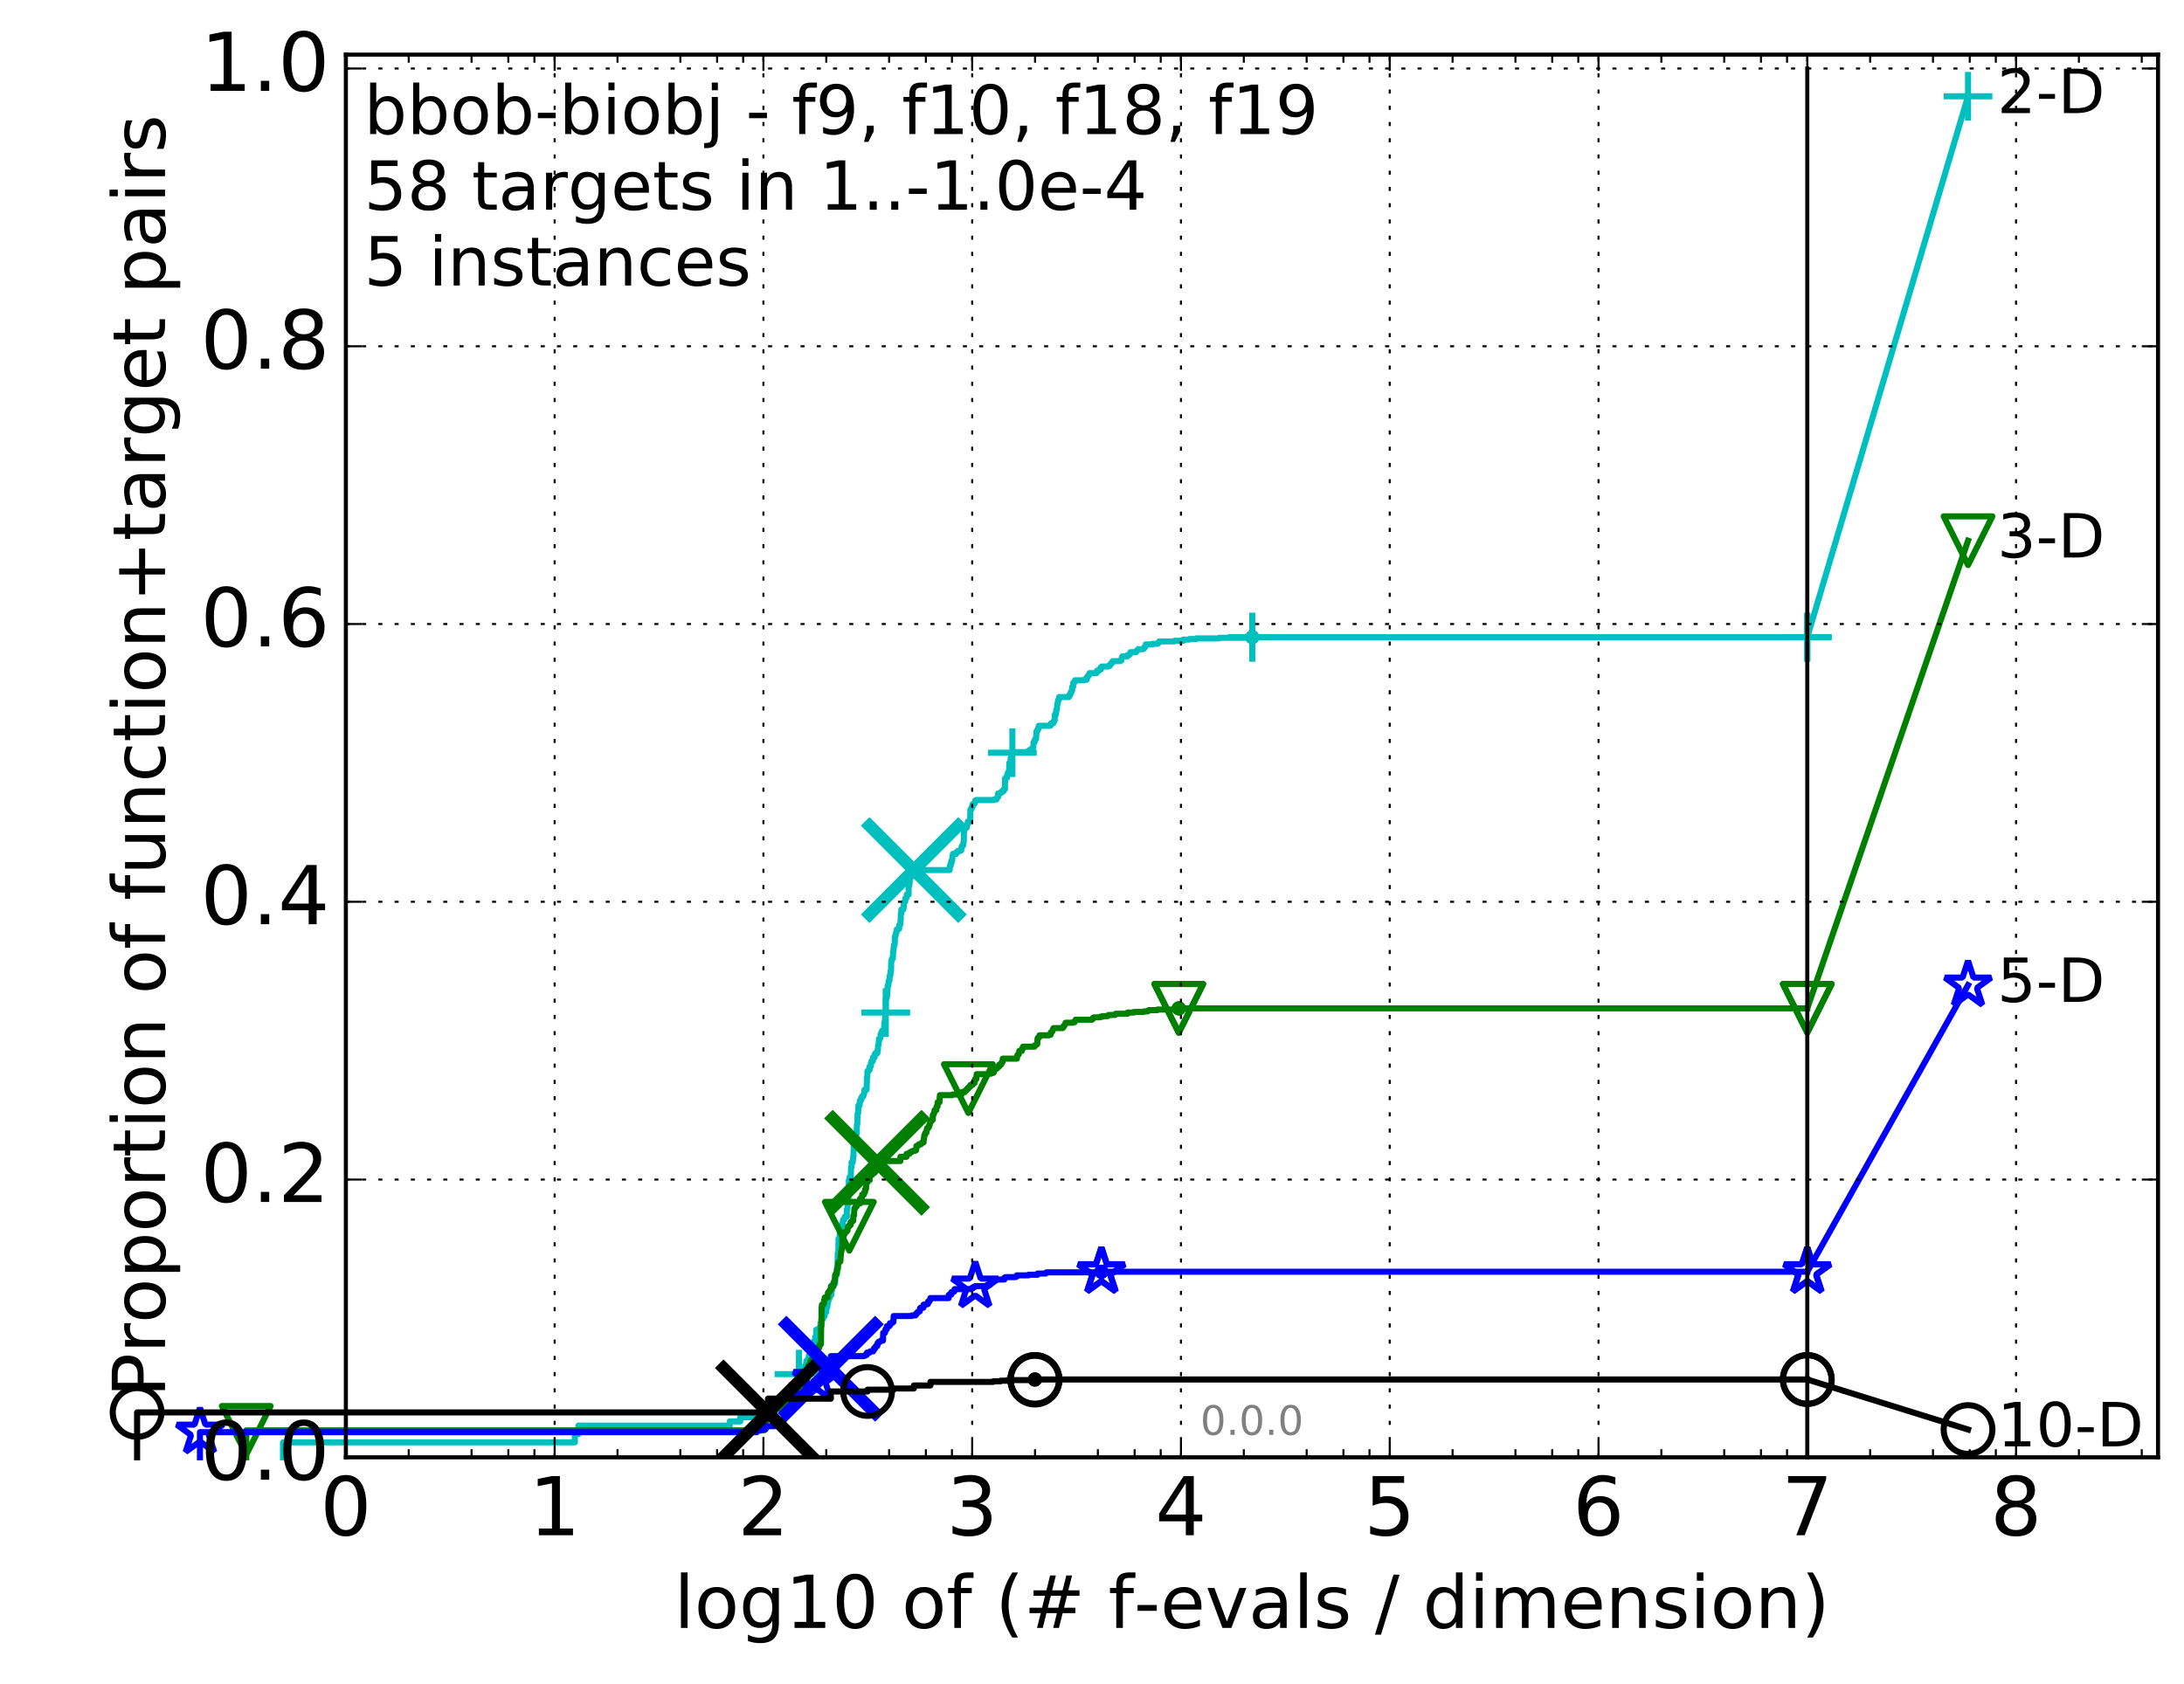 <?xml version="1.0" encoding="utf-8" standalone="no"?>
<!DOCTYPE svg PUBLIC "-//W3C//DTD SVG 1.1//EN"
  "http://www.w3.org/Graphics/SVG/1.1/DTD/svg11.dtd">
<!-- Created with matplotlib (http://matplotlib.org/) -->
<svg height="415pt" version="1.1" viewBox="0 0 538 415" width="538pt" xmlns="http://www.w3.org/2000/svg" xmlns:xlink="http://www.w3.org/1999/xlink">
 <defs>
  <style type="text/css">
*{stroke-linecap:butt;stroke-linejoin:round;stroke-miterlimit:100000;}
  </style>
 </defs>
 <g id="figure_1">
  <g id="patch_1">
   <path d="M 0 415.456 
L 538.8 415.456 
L 538.8 0 
L 0 0 
z
" style="fill:#ffffff;"/>
  </g>
  <g id="axes_1">
   <g id="patch_2">
    <path d="M 85.2 359.056 
L 531.6 359.056 
L 531.6 13.456 
L 85.2 13.456 
z
" style="fill:#ffffff;"/>
   </g>
   <g id="line2d_1">
    <defs>
     <path d="M 0 1.5 
C 0.398 1.5 0.779 1.342 1.061 1.061 
C 1.342 0.779 1.5 0.398 1.5 0 
C 1.5 -0.398 1.342 -0.779 1.061 -1.061 
C 0.779 -1.342 0.398 -1.5 0 -1.5 
C -0.398 -1.5 -0.779 -1.342 -1.061 -1.061 
C -1.342 -0.779 -1.5 -0.398 -1.5 0 
C -1.5 0.398 -1.342 0.779 -1.061 1.061 
C -0.779 1.342 -0.398 1.5 0 1.5 
z
" id="m83437907cb" style="stroke:#00bfbf;stroke-width:0.5;"/>
    </defs>
    <g>
     <use style="fill:#00bfbf;stroke:#00bfbf;stroke-width:0.5;" x="308.486" xlink:href="#m83437907cb" y="156.994"/>
     <use style="fill:#00bfbf;stroke:#00bfbf;stroke-width:0.5;" x="308.486" xlink:href="#m83437907cb" y="156.994"/>
    </g>
   </g>
   <g id="line2d_2">
    <path d="M 69.718 359.056 
L 69.718 355.369 
L 141.613 355.369 
L 141.613 353.304 
L 142.489 353.304 
L 142.489 351.239 
L 179.769 351.239 
L 179.769 350.207 
L 182.364 350.207 
L 182.364 349.174 
L 188.826 349.174 
L 188.826 347.995 
L 189.464 347.995 
L 189.464 347.405 
L 189.672 347.405 
L 189.672 347.257 
L 189.982 347.257 
L 189.982 347.11 
L 191.848 347.11 
L 191.848 346.077 
L 193.13 346.077 
L 193.13 345.782 
L 194.003 345.782 
L 194.003 345.487 
L 194.173 345.487 
L 194.173 344.75 
L 194.343 344.75 
L 194.343 343.275 
L 194.76 343.275 
L 194.843 341.21 
L 195.492 341.21 
L 195.492 340.915 
L 196.124 340.915 
L 196.124 340.62 
L 196.586 340.62 
L 196.586 338.85 
L 196.813 338.85 
L 196.813 338.555 
L 197.336 338.555 
L 197.336 337.523 
L 197.482 337.523 
L 197.482 337.08 
L 198.132 337.08 
L 198.132 336.785 
L 198.274 336.785 
L 198.274 336.49 
L 198.485 336.49 
L 198.485 336.343 
L 198.624 336.343 
L 198.624 335.31 
L 198.763 335.31 
L 198.763 335.163 
L 199.106 335.163 
L 199.106 334.72 
L 199.242 334.72 
L 199.242 333.983 
L 199.777 333.983 
L 199.843 331.771 
L 200.428 331.771 
L 200.492 330.443 
L 200.81 330.443 
L 200.81 329.411 
L 201.061 329.411 
L 201.061 327.641 
L 201.616 327.641 
L 201.616 327.346 
L 202.097 327.346 
L 202.097 326.018 
L 202.275 326.018 
L 202.334 324.986 
L 202.743 324.986 
L 202.743 324.396 
L 203.03 324.396 
L 203.03 324.249 
L 203.144 324.249 
L 203.144 323.511 
L 203.371 323.511 
L 203.371 323.216 
L 203.539 323.216 
L 203.539 322.036 
L 203.816 322.036 
L 203.871 321.004 
L 203.981 321.004 
L 204.036 320.119 
L 204.253 320.119 
L 204.307 319.676 
L 204.415 319.676 
L 204.415 319.086 
L 204.787 319.086 
L 204.893 317.759 
L 204.998 317.759 
L 204.998 317.317 
L 205.154 317.317 
L 205.154 316.284 
L 205.718 316.284 
L 205.769 314.367 
L 206.02 314.367 
L 206.02 314.072 
L 206.169 314.072 
L 206.219 311.859 
L 206.318 311.859 
L 206.367 308.762 
L 206.514 308.762 
L 206.563 305.222 
L 206.66 305.222 
L 206.66 305.075 
L 206.805 305.075 
L 206.902 303.305 
L 206.95 303.305 
L 206.998 302.272 
L 207.377 302.272 
L 207.424 301.535 
L 207.611 301.535 
L 207.657 300.503 
L 207.98 300.503 
L 208.026 300.06 
L 208.117 300.06 
L 208.117 299.765 
L 208.612 299.765 
L 208.612 297.995 
L 208.745 297.995 
L 208.833 296.373 
L 208.965 296.373 
L 209.052 293.865 
L 209.096 293.865 
L 209.096 290.768 
L 209.269 290.768 
L 209.269 290.031 
L 209.57 290.031 
L 209.655 287.523 
L 209.782 287.523 
L 209.782 286.343 
L 210.076 286.343 
L 210.159 285.016 
L 210.242 285.016 
L 210.324 281.329 
L 210.488 281.329 
L 210.57 280.444 
L 210.813 280.444 
L 210.854 279.411 
L 211.014 279.411 
L 211.094 277.052 
L 211.173 277.052 
L 211.252 274.397 
L 211.292 274.397 
L 211.292 274.249 
L 211.41 274.249 
L 211.449 272.332 
L 211.76 272.332 
L 211.838 271.152 
L 212.106 271.152 
L 212.106 270.562 
L 212.333 270.562 
L 212.333 270.12 
L 212.669 270.12 
L 212.78 269.53 
L 212.854 269.53 
L 212.964 268.497 
L 213.471 268.497 
L 213.578 265.4 
L 213.649 265.4 
L 213.685 263.925 
L 213.931 263.925 
L 213.931 263.63 
L 214.21 263.63 
L 214.21 262.745 
L 214.52 262.745 
L 214.554 261.86 
L 214.69 261.86 
L 214.69 261.418 
L 215.026 261.418 
L 215.026 260.533 
L 215.456 260.533 
L 215.456 259.795 
L 215.587 259.795 
L 215.619 259.5 
L 216.133 259.5 
L 216.133 258.763 
L 216.26 258.763 
L 216.292 257.583 
L 216.386 257.583 
L 216.48 256.698 
L 216.511 256.698 
L 216.511 255.96 
L 216.729 255.96 
L 216.729 255.813 
L 216.852 255.813 
L 216.944 254.78 
L 217.097 254.78 
L 217.188 254.191 
L 217.249 254.191 
L 217.249 254.043 
L 217.369 254.043 
L 217.369 253.896 
L 217.786 253.896 
L 217.845 251.978 
L 217.933 251.978 
L 218.021 251.093 
L 218.05 251.093 
L 218.108 249.471 
L 218.196 249.471 
L 218.196 246.079 
L 218.369 246.079 
L 218.369 245.636 
L 218.512 245.636 
L 218.597 244.309 
L 218.626 244.309 
L 218.654 242.834 
L 218.824 242.834 
L 218.908 241.654 
L 219.104 241.654 
L 219.187 240.326 
L 219.353 240.326 
L 219.408 239.146 
L 219.49 239.146 
L 219.544 236.787 
L 219.626 236.787 
L 219.708 236.197 
L 219.923 236.197 
L 220.03 234.427 
L 220.057 234.427 
L 220.163 233.247 
L 220.216 233.247 
L 220.216 232.804 
L 220.374 232.804 
L 220.479 230.592 
L 220.61 230.592 
L 220.713 229.855 
L 220.842 229.855 
L 220.919 228.97 
L 221.326 228.97 
L 221.326 228.822 
L 221.502 228.822 
L 221.502 227.937 
L 221.651 227.937 
L 221.651 227.79 
L 221.775 227.79 
L 221.849 226.61 
L 221.898 226.61 
L 221.898 225.135 
L 222.02 225.135 
L 222.02 224.102 
L 222.503 224.102 
L 222.503 223.66 
L 222.622 223.66 
L 222.646 222.333 
L 222.788 222.333 
L 222.788 222.185 
L 222.976 222.185 
L 223.023 221.3 
L 223.301 221.3 
L 223.37 220.415 
L 223.825 220.415 
L 223.825 218.35 
L 223.959 218.35 
L 224.049 217.465 
L 224.093 217.465 
L 224.093 216.285 
L 224.249 216.285 
L 224.337 215.106 
L 224.751 215.106 
L 224.859 214.368 
L 233.951 214.368 
L 233.993 213.336 
L 234.178 213.336 
L 234.178 212.746 
L 234.376 212.746 
L 234.376 212.008 
L 234.571 212.008 
L 234.641 210.828 
L 234.724 210.828 
L 234.724 210.386 
L 235.525 210.386 
L 235.605 209.943 
L 235.921 209.943 
L 235.921 209.648 
L 236.605 209.648 
L 236.605 209.501 
L 236.795 209.501 
L 236.883 208.616 
L 236.983 208.616 
L 237.021 208.321 
L 237.256 208.321 
L 237.342 207.436 
L 237.404 207.436 
L 237.477 204.486 
L 237.587 204.486 
L 237.672 204.044 
L 237.973 204.044 
L 237.973 203.896 
L 238.151 203.896 
L 238.258 203.159 
L 238.281 203.159 
L 238.281 203.011 
L 238.399 203.011 
L 238.399 202.421 
L 238.863 202.421 
L 238.863 202.274 
L 238.989 202.274 
L 239.046 199.472 
L 239.25 199.472 
L 239.329 198.882 
L 239.564 198.882 
L 239.575 198.144 
L 239.961 198.144 
L 239.961 197.997 
L 240.092 197.997 
L 240.168 197.554 
L 240.211 197.554 
L 240.211 197.259 
L 240.415 197.259 
L 240.415 197.112 
L 244.859 197.112 
L 244.859 196.964 
L 245.474 196.964 
L 245.585 196.522 
L 245.704 196.522 
L 245.704 196.374 
L 245.864 196.374 
L 245.864 195.489 
L 246.403 195.489 
L 246.403 195.342 
L 246.647 195.342 
L 246.647 195.047 
L 247.073 195.047 
L 247.073 194.899 
L 247.247 194.899 
L 247.247 194.457 
L 247.552 194.457 
L 247.576 191.802 
L 247.823 191.802 
L 247.823 191.654 
L 248.053 191.654 
L 248.083 190.917 
L 248.212 190.917 
L 248.212 190.475 
L 248.46 190.475 
L 248.46 190.032 
L 248.594 190.032 
L 248.631 187.967 
L 248.764 187.967 
L 248.764 187.82 
L 248.904 187.82 
L 248.977 186.64 
L 249.231 186.64 
L 249.317 185.607 
L 249.368 185.607 
L 249.389 185.312 
L 253.298 185.312 
L 253.298 185.017 
L 253.686 185.017 
L 253.686 184.722 
L 254.026 184.722 
L 254.026 184.575 
L 254.172 184.575 
L 254.172 184.427 
L 254.298 184.427 
L 254.298 184.28 
L 254.539 184.28 
L 254.624 182.805 
L 254.889 182.805 
L 254.911 182.363 
L 255.006 182.363 
L 255.006 182.068 
L 255.228 182.068 
L 255.316 180.15 
L 255.519 180.15 
L 255.573 179.708 
L 255.763 179.708 
L 255.816 179.265 
L 255.886 179.265 
L 255.886 178.823 
L 258.711 178.823 
L 258.711 178.675 
L 258.867 178.675 
L 258.867 178.233 
L 259.308 178.233 
L 259.308 178.085 
L 259.55 178.085 
L 259.65 177.495 
L 259.839 177.495 
L 259.839 176.02 
L 260.129 176.02 
L 260.209 174.841 
L 260.354 174.841 
L 260.455 173.366 
L 260.564 173.366 
L 260.655 172.481 
L 260.81 172.481 
L 260.909 171.743 
L 263.305 171.743 
L 263.32 171.301 
L 263.568 171.301 
L 263.568 171.153 
L 263.682 171.153 
L 263.682 170.711 
L 263.881 170.711 
L 263.964 170.121 
L 264.12 170.121 
L 264.12 169.236 
L 264.349 169.236 
L 264.382 168.203 
L 264.629 168.203 
L 264.629 168.056 
L 264.763 168.056 
L 264.799 167.614 
L 267.031 167.614 
L 267.031 167.466 
L 267.711 167.466 
L 267.711 166.876 
L 267.906 166.876 
L 267.971 166.581 
L 268.145 166.581 
L 268.145 166.286 
L 268.287 166.286 
L 268.398 165.844 
L 270.12 165.844 
L 270.213 165.254 
L 270.688 165.254 
L 270.688 164.959 
L 271.169 164.959 
L 271.182 164.369 
L 271.403 164.369 
L 271.403 164.221 
L 272.997 164.221 
L 272.997 164.074 
L 273.363 164.074 
L 273.417 163.779 
L 273.519 163.779 
L 273.519 163.631 
L 273.716 163.631 
L 273.716 163.484 
L 273.855 163.484 
L 273.855 163.189 
L 274.105 163.189 
L 274.105 162.894 
L 275.941 162.894 
L 275.941 162.746 
L 276.242 162.746 
L 276.341 162.009 
L 276.459 162.009 
L 276.467 161.714 
L 277.701 161.714 
L 277.701 161.419 
L 278.125 161.419 
L 278.125 161.271 
L 278.247 161.271 
L 278.247 161.124 
L 278.398 161.124 
L 278.488 160.681 
L 279.847 160.681 
L 279.902 160.386 
L 280.114 160.386 
L 280.114 160.239 
L 280.232 160.239 
L 280.232 160.092 
L 280.365 160.092 
L 280.365 159.944 
L 281.585 159.944 
L 281.585 159.797 
L 281.834 159.797 
L 281.941 159.354 
L 282.164 159.354 
L 282.248 158.764 
L 283.914 158.764 
L 283.914 158.617 
L 285.107 158.617 
L 285.107 158.469 
L 285.399 158.469 
L 285.466 158.174 
L 285.53 158.174 
L 285.53 158.027 
L 289.339 158.027 
L 289.339 157.879 
L 291.496 157.879 
L 291.496 157.584 
L 292.972 157.584 
L 292.972 157.437 
L 294.688 157.437 
L 294.688 157.289 
L 300.295 157.289 
L 300.295 157.142 
L 308.486 157.142 
L 308.486 156.994 
L 445.2 156.994 
L 445.2 156.994 
" style="fill:none;stroke:#00bfbf;stroke-linecap:square;stroke-width:1.5;"/>
   </g>
   <g id="line2d_3">
    <defs>
     <path d="M -6 0 
L 6 0 
M 0 6 
L 0 -6 
" id="m697d06a0fc" style="stroke:#00bfbf;stroke-width:1.5;"/>
    </defs>
    <g>
     <use style="fill:none;stroke:#00bfbf;stroke-width:1.5;" x="196.813" xlink:href="#m697d06a0fc" y="338.555"/>
     <use style="fill:none;stroke:#00bfbf;stroke-width:1.5;" x="218.196" xlink:href="#m697d06a0fc" y="249.471"/>
     <use style="fill:none;stroke:#00bfbf;stroke-width:1.5;" x="249.389" xlink:href="#m697d06a0fc" y="185.46"/>
     <use style="fill:none;stroke:#00bfbf;stroke-width:1.5;" x="308.486" xlink:href="#m697d06a0fc" y="156.994"/>
     <use style="fill:none;stroke:#00bfbf;stroke-width:1.5;" x="308.486" xlink:href="#m697d06a0fc" y="156.994"/>
     <use style="fill:none;stroke:#00bfbf;stroke-width:1.5;" x="445.2" xlink:href="#m697d06a0fc" y="156.994"/>
    </g>
   </g>
   <g id="line2d_4"/>
   <g id="line2d_5">
    <path clip-path="url(#pd39485ae3d)" d="M 225.115 214.368 
" style="fill:none;stroke:#00bfbf;stroke-linecap:square;"/>
    <defs>
     <path d="M -12 12 
L 12 -12 
M -12 -12 
L 12 12 
" id="m59f29f91d2" style="stroke:#00bfbf;stroke-width:3.0;"/>
    </defs>
    <g clip-path="url(#pd39485ae3d)">
     <use style="fill:#00bfbf;stroke:#00bfbf;stroke-width:3.0;" x="225.115" xlink:href="#m59f29f91d2" y="214.368"/>
    </g>
   </g>
   <g id="line2d_6">
    <defs>
     <path d="M 0 1.5 
C 0.398 1.5 0.779 1.342 1.061 1.061 
C 1.342 0.779 1.5 0.398 1.5 0 
C 1.5 -0.398 1.342 -0.779 1.061 -1.061 
C 0.779 -1.342 0.398 -1.5 0 -1.5 
C -0.398 -1.5 -0.779 -1.342 -1.061 -1.061 
C -1.342 -0.779 -1.5 -0.398 -1.5 0 
C -1.5 0.398 -1.342 0.779 -1.061 1.061 
C -0.779 1.342 -0.398 1.5 0 1.5 
z
" id="m8baa96c691" style="stroke:#008000;stroke-width:0.5;"/>
    </defs>
    <g>
     <use style="fill:#008000;stroke:#008000;stroke-width:0.5;" x="290.377" xlink:href="#m8baa96c691" y="248.438"/>
     <use style="fill:#008000;stroke:#008000;stroke-width:0.5;" x="290.377" xlink:href="#m8baa96c691" y="248.438"/>
    </g>
   </g>
   <g id="line2d_7">
    <path d="M 60.662 359.056 
L 60.662 352.419 
L 188.206 352.419 
L 188.206 352.272 
L 188.426 352.272 
L 188.426 351.092 
L 188.645 351.092 
L 188.645 347.847 
L 190.455 347.847 
L 190.455 347.7 
L 190.918 347.7 
L 190.918 347.11 
L 192.129 347.11 
L 192.129 346.52 
L 193.745 346.52 
L 193.745 346.225 
L 194.427 346.225 
L 194.427 345.93 
L 194.594 345.93 
L 194.649 345.635 
L 194.98 345.635 
L 195.034 345.192 
L 195.837 345.192 
L 195.837 345.045 
L 196.305 345.045 
L 196.356 344.75 
L 197.163 344.75 
L 197.262 342.685 
L 197.749 342.685 
L 197.749 342.242 
L 198.085 342.242 
L 198.085 340.768 
L 198.227 340.768 
L 198.227 339.588 
L 198.924 339.588 
L 199.015 337.523 
L 199.061 337.523 
L 199.106 336.49 
L 199.556 336.49 
L 199.556 335.458 
L 199.821 335.458 
L 199.821 335.015 
L 200.127 335.015 
L 200.127 334.868 
L 200.641 334.868 
L 200.641 334.72 
L 200.978 334.72 
L 201.061 332.803 
L 201.391 332.803 
L 201.473 332.066 
L 201.797 332.066 
L 201.797 331.623 
L 201.918 331.623 
L 201.918 331.181 
L 202.236 331.181 
L 202.275 326.756 
L 202.354 326.756 
L 202.393 322.036 
L 202.471 322.036 
L 202.471 321.446 
L 202.82 321.446 
L 202.82 321.151 
L 202.973 321.151 
L 203.011 320.266 
L 203.163 320.266 
L 203.163 319.676 
L 203.908 319.676 
L 203.944 318.496 
L 204.163 318.496 
L 204.163 318.201 
L 204.45 318.201 
L 204.45 317.759 
L 204.699 317.759 
L 204.699 316.874 
L 205.326 316.874 
L 205.429 316.137 
L 205.463 316.137 
L 205.463 315.694 
L 205.634 315.694 
L 205.735 314.072 
L 205.903 314.072 
L 205.903 313.777 
L 206.103 313.777 
L 206.202 312.597 
L 206.4 312.597 
L 206.498 310.974 
L 206.822 310.974 
L 206.822 310.827 
L 207.014 310.827 
L 207.109 309.352 
L 207.141 309.352 
L 207.141 308.467 
L 207.267 308.467 
L 207.298 307.73 
L 207.455 307.73 
L 207.518 304.78 
L 207.704 304.78 
L 207.704 304.485 
L 207.858 304.485 
L 207.858 304.042 
L 208.102 304.042 
L 208.162 303.452 
L 208.582 303.452 
L 208.582 303.157 
L 208.789 303.157 
L 208.848 302.272 
L 208.936 302.272 
L 208.936 302.125 
L 209.226 302.125 
L 209.226 301.83 
L 209.541 301.83 
L 209.541 301.093 
L 209.852 301.093 
L 209.852 300.798 
L 210.186 300.798 
L 210.214 299.47 
L 210.379 299.47 
L 210.461 297.7 
L 210.678 297.7 
L 210.786 297.258 
L 211.027 297.258 
L 211.027 296.668 
L 211.239 296.668 
L 211.239 296.52 
L 211.863 296.52 
L 211.863 295.34 
L 212.27 295.34 
L 212.27 294.898 
L 212.395 294.898 
L 212.395 294.308 
L 212.842 294.308 
L 212.915 293.718 
L 213.086 293.718 
L 213.134 292.981 
L 213.327 292.981 
L 213.423 291.358 
L 213.661 291.358 
L 213.661 290.768 
L 214.245 290.768 
L 214.245 289.736 
L 214.36 289.736 
L 214.36 289.441 
L 214.881 289.441 
L 214.881 289.146 
L 215.104 289.146 
L 215.104 288.998 
L 215.39 288.998 
L 215.39 288.703 
L 215.673 288.703 
L 215.673 288.408 
L 215.824 288.408 
L 215.824 287.966 
L 215.953 287.966 
L 216.038 286.491 
L 216.08 286.491 
L 216.08 286.048 
L 221.799 286.048 
L 221.799 285.016 
L 223.293 285.016 
L 223.309 284.279 
L 224.034 284.279 
L 224.034 283.984 
L 224.212 283.984 
L 224.212 283.836 
L 224.577 283.836 
L 224.577 283.689 
L 224.866 283.689 
L 224.866 283.541 
L 225.418 283.541 
L 225.418 283.394 
L 225.696 283.394 
L 225.737 282.361 
L 226.011 282.361 
L 226.011 282.214 
L 226.295 282.214 
L 226.375 281.919 
L 226.865 281.919 
L 226.957 281.624 
L 227.229 281.624 
L 227.229 281.476 
L 227.511 281.476 
L 227.587 280.444 
L 227.65 280.444 
L 227.676 279.706 
L 227.814 279.706 
L 227.914 279.116 
L 228.2 279.116 
L 228.262 278.379 
L 228.384 278.379 
L 228.384 277.937 
L 228.652 277.937 
L 228.652 277.789 
L 228.797 277.789 
L 228.797 277.494 
L 228.917 277.494 
L 228.917 277.052 
L 229.059 277.052 
L 229.166 276.167 
L 229.541 276.167 
L 229.541 275.872 
L 229.784 275.872 
L 229.784 274.692 
L 229.956 274.692 
L 230.047 274.249 
L 230.126 274.249 
L 230.216 273.512 
L 230.652 273.512 
L 230.707 272.627 
L 230.959 272.627 
L 230.959 271.594 
L 231.423 271.594 
L 231.53 269.825 
L 234.595 269.825 
L 234.595 269.677 
L 236.875 269.677 
L 236.933 269.087 
L 237.648 269.087 
L 237.648 268.792 
L 237.841 268.792 
L 237.841 268.645 
L 238.08 268.645 
L 238.183 268.35 
L 238.246 268.35 
L 238.246 268.202 
L 238.543 268.202 
L 238.543 267.907 
L 238.805 267.907 
L 238.805 267.76 
L 238.974 267.76 
L 239.042 267.317 
L 239.553 267.317 
L 239.575 267.022 
L 239.84 267.022 
L 239.84 266.875 
L 240.044 266.875 
L 240.044 266.285 
L 240.211 266.285 
L 240.211 265.842 
L 240.519 265.842 
L 240.59 264.662 
L 243.595 264.662 
L 243.595 264.515 
L 244.17 264.515 
L 244.17 264.367 
L 244.636 264.367 
L 244.636 264.22 
L 244.807 264.22 
L 244.883 263.63 
L 244.97 263.63 
L 244.97 263.482 
L 245.283 263.482 
L 245.283 263.335 
L 245.443 263.335 
L 245.443 263.187 
L 245.692 263.187 
L 245.692 262.892 
L 245.866 262.892 
L 245.866 262.745 
L 246.161 262.745 
L 246.161 262.303 
L 246.609 262.303 
L 246.609 262.008 
L 246.733 262.008 
L 246.733 261.713 
L 246.964 261.713 
L 247.017 260.828 
L 250.508 260.828 
L 250.53 260.238 
L 250.625 260.238 
L 250.625 259.943 
L 250.797 259.943 
L 250.797 259.795 
L 250.949 259.795 
L 251.046 259.205 
L 251.086 259.205 
L 251.086 258.91 
L 251.732 258.91 
L 251.775 258.32 
L 251.989 258.32 
L 252.002 257.878 
L 254.814 257.878 
L 254.855 257.583 
L 255.075 257.583 
L 255.075 257.435 
L 255.314 257.435 
L 255.314 257.288 
L 255.508 257.288 
L 255.591 255.813 
L 255.804 255.813 
L 255.804 255.518 
L 256.064 255.518 
L 256.075 255.075 
L 258.461 255.075 
L 258.461 254.928 
L 258.84 254.928 
L 258.868 254.338 
L 259.104 254.338 
L 259.194 254.043 
L 259.286 254.043 
L 259.357 253.601 
L 259.488 253.601 
L 259.509 253.306 
L 261.755 253.306 
L 261.755 253.158 
L 261.909 253.158 
L 261.933 252.863 
L 262.126 252.863 
L 262.18 252.568 
L 262.298 252.568 
L 262.36 252.273 
L 262.501 252.273 
L 262.501 251.978 
L 264.327 251.978 
L 264.327 251.831 
L 264.756 251.831 
L 264.799 251.536 
L 264.952 251.536 
L 264.952 251.241 
L 268.999 251.241 
L 268.999 251.093 
L 269.185 251.093 
L 269.203 250.798 
L 269.467 250.798 
L 269.467 250.651 
L 270.995 250.651 
L 270.995 250.503 
L 271.553 250.503 
L 271.553 250.356 
L 272.827 250.356 
L 272.827 250.208 
L 273.124 250.208 
L 273.124 250.061 
L 274.679 250.061 
L 274.679 249.913 
L 274.795 249.913 
L 274.795 249.766 
L 277.773 249.766 
L 277.773 249.471 
L 279.334 249.471 
L 279.334 249.323 
L 281.811 249.323 
L 281.811 249.176 
L 282.743 249.176 
L 282.743 249.028 
L 282.965 249.028 
L 282.965 248.881 
L 285.097 248.881 
L 285.097 248.733 
L 289.611 248.733 
L 289.611 248.586 
L 290.377 248.586 
L 290.377 248.438 
L 445.2 248.438 
L 445.2 248.438 
" style="fill:none;stroke:#008000;stroke-linecap:square;stroke-width:1.5;"/>
   </g>
   <g id="line2d_8">
    <defs>
     <path d="M -0 6 
L 6 -6 
L -6 -6 
z
" id="mb81793b799" style="stroke:#008000;stroke-linejoin:miter;stroke-width:1.5;"/>
    </defs>
    <g>
     <use style="fill:none;stroke:#008000;stroke-linejoin:miter;stroke-width:1.5;" x="60.662" xlink:href="#mb81793b799" y="352.419"/>
     <use style="fill:none;stroke:#008000;stroke-linejoin:miter;stroke-width:1.5;" x="209.226" xlink:href="#mb81793b799" y="302.125"/>
     <use style="fill:none;stroke:#008000;stroke-linejoin:miter;stroke-width:1.5;" x="238.543" xlink:href="#mb81793b799" y="268.202"/>
     <use style="fill:none;stroke:#008000;stroke-linejoin:miter;stroke-width:1.5;" x="290.377" xlink:href="#mb81793b799" y="248.438"/>
     <use style="fill:none;stroke:#008000;stroke-linejoin:miter;stroke-width:1.5;" x="290.377" xlink:href="#mb81793b799" y="248.438"/>
     <use style="fill:none;stroke:#008000;stroke-linejoin:miter;stroke-width:1.5;" x="445.2" xlink:href="#mb81793b799" y="248.438"/>
    </g>
   </g>
   <g id="line2d_9"/>
   <g id="line2d_10">
    <path clip-path="url(#pd39485ae3d)" d="M 216.059 286.491 
" style="fill:none;stroke:#008000;stroke-linecap:square;"/>
    <defs>
     <path d="M -12 12 
L 12 -12 
M -12 -12 
L 12 12 
" id="m641629ff5e" style="stroke:#008000;stroke-width:3.0;"/>
    </defs>
    <g clip-path="url(#pd39485ae3d)">
     <use style="fill:#008000;stroke:#008000;stroke-width:3.0;" x="216.059" xlink:href="#m641629ff5e" y="286.491"/>
    </g>
   </g>
   <g id="line2d_11">
    <defs>
     <path d="M 0 1.5 
C 0.398 1.5 0.779 1.342 1.061 1.061 
C 1.342 0.779 1.5 0.398 1.5 0 
C 1.5 -0.398 1.342 -0.779 1.061 -1.061 
C 0.779 -1.342 0.398 -1.5 0 -1.5 
C -0.398 -1.5 -0.779 -1.342 -1.061 -1.061 
C -1.342 -0.779 -1.5 -0.398 -1.5 0 
C -1.5 0.398 -1.342 0.779 -1.061 1.061 
C -0.779 1.342 -0.398 1.5 0 1.5 
z
" id="m50b345eaf1" style="stroke:#0000ff;stroke-width:0.5;"/>
    </defs>
    <g>
     <use style="fill:#0000ff;stroke:#0000ff;stroke-width:0.5;" x="271.316" xlink:href="#m50b345eaf1" y="313.334"/>
     <use style="fill:#0000ff;stroke:#0000ff;stroke-width:0.5;" x="271.316" xlink:href="#m50b345eaf1" y="313.334"/>
    </g>
   </g>
   <g id="line2d_12">
    <path d="M 49.253 359.056 
L 49.253 352.862 
L 186.436 352.862 
L 186.436 352.419 
L 187.423 352.419 
L 187.423 352.124 
L 188.587 352.124 
L 188.587 351.829 
L 188.761 351.829 
L 188.761 351.387 
L 190.747 351.387 
L 190.747 350.944 
L 192.017 350.944 
L 192.017 350.354 
L 192.315 350.354 
L 192.315 349.912 
L 193.112 349.912 
L 193.112 348.879 
L 193.571 348.879 
L 193.606 347.552 
L 194.46 347.552 
L 194.46 346.815 
L 194.826 346.815 
L 194.826 346.52 
L 194.958 346.52 
L 194.958 346.077 
L 195.731 346.077 
L 195.731 344.75 
L 195.858 344.75 
L 195.921 344.16 
L 196.139 344.16 
L 196.139 344.012 
L 196.54 344.012 
L 196.54 343.422 
L 197.38 343.422 
L 197.38 343.275 
L 197.846 343.275 
L 197.846 342.832 
L 199.052 342.832 
L 199.052 342.685 
L 199.188 342.685 
L 199.188 341.062 
L 200.17 341.062 
L 200.17 340.768 
L 200.377 340.768 
L 200.48 340.178 
L 201.161 340.178 
L 201.161 339.883 
L 202.44 339.883 
L 202.44 338.85 
L 202.743 338.85 
L 202.789 338.26 
L 203.783 338.26 
L 203.783 338.113 
L 204.112 338.113 
L 204.112 337.818 
L 204.543 337.818 
L 204.543 337.228 
L 204.671 337.228 
L 204.671 334.13 
L 212.832 334.13 
L 212.832 333.983 
L 213.139 333.983 
L 213.139 333.835 
L 213.514 333.835 
L 213.571 333.245 
L 214.245 333.245 
L 214.341 332.951 
L 215.099 332.951 
L 215.099 332.656 
L 215.272 332.656 
L 215.285 332.213 
L 215.613 332.213 
L 215.613 331.918 
L 215.755 331.918 
L 215.755 331.623 
L 216.114 331.623 
L 216.19 330.886 
L 216.443 330.886 
L 216.443 330.591 
L 216.791 330.591 
L 216.791 330.443 
L 216.987 330.443 
L 216.987 330.296 
L 217.507 330.296 
L 217.567 328.378 
L 218.004 328.378 
L 218.097 327.788 
L 218.143 327.788 
L 218.143 327.493 
L 218.455 327.493 
L 218.466 326.756 
L 219.054 326.756 
L 219.054 326.608 
L 219.198 326.608 
L 219.22 326.018 
L 219.702 326.018 
L 219.702 325.871 
L 219.864 325.871 
L 219.864 325.723 
L 220.078 325.723 
L 220.142 324.249 
L 224.595 324.249 
L 224.595 324.101 
L 225.499 324.101 
L 225.499 323.806 
L 225.781 323.806 
L 225.781 323.511 
L 225.962 323.511 
L 225.962 323.364 
L 226.076 323.364 
L 226.076 323.216 
L 226.367 323.216 
L 226.367 323.069 
L 226.591 323.069 
L 226.623 322.331 
L 226.797 322.331 
L 226.797 322.184 
L 227.473 322.184 
L 227.511 321.446 
L 228.084 321.446 
L 228.084 321.299 
L 228.57 321.299 
L 228.584 320.709 
L 228.902 320.709 
L 229.01 320.266 
L 229.194 320.266 
L 229.194 319.824 
L 233.694 319.824 
L 233.694 319.086 
L 233.844 319.086 
L 233.844 318.939 
L 234.367 318.939 
L 234.367 318.349 
L 234.79 318.349 
L 234.79 318.201 
L 235.081 318.201 
L 235.162 317.611 
L 239.193 317.611 
L 239.193 317.464 
L 239.606 317.464 
L 239.606 317.169 
L 239.941 317.169 
L 239.941 317.022 
L 240.237 317.022 
L 240.237 316.874 
L 243.164 316.874 
L 243.164 316.579 
L 243.846 316.579 
L 243.846 315.989 
L 244.362 315.989 
L 244.369 315.399 
L 244.672 315.399 
L 244.672 315.252 
L 247.409 315.252 
L 247.409 314.809 
L 247.646 314.809 
L 247.646 314.662 
L 250.156 314.662 
L 250.156 314.514 
L 250.48 314.514 
L 250.48 314.219 
L 253.363 314.219 
L 253.363 314.072 
L 255.588 314.072 
L 255.588 313.777 
L 257.58 313.777 
L 257.58 313.629 
L 257.762 313.629 
L 257.762 313.482 
L 271.316 313.482 
L 271.316 313.334 
L 445.2 313.334 
L 445.2 313.334 
" style="fill:none;stroke:#0000ff;stroke-linecap:square;stroke-width:1.5;"/>
   </g>
   <g id="line2d_13">
    <defs>
     <path d="M 0 -6 
L -1.347 -1.854 
L -5.706 -1.854 
L -2.18 0.708 
L -3.527 4.854 
L -0 2.292 
L 3.527 4.854 
L 2.18 0.708 
L 5.706 -1.854 
L 1.347 -1.854 
z
" id="m2ea3aa23d2" style="stroke:#0000ff;stroke-linejoin:bevel;stroke-width:1.5;"/>
    </defs>
    <g>
     <use style="fill:none;stroke:#0000ff;stroke-linejoin:bevel;stroke-width:1.5;" x="49.253" xlink:href="#m2ea3aa23d2" y="352.862"/>
     <use style="fill:none;stroke:#0000ff;stroke-linejoin:bevel;stroke-width:1.5;" x="201.161" xlink:href="#m2ea3aa23d2" y="339.883"/>
     <use style="fill:none;stroke:#0000ff;stroke-linejoin:bevel;stroke-width:1.5;" x="240.237" xlink:href="#m2ea3aa23d2" y="316.874"/>
     <use style="fill:none;stroke:#0000ff;stroke-linejoin:bevel;stroke-width:1.5;" x="271.316" xlink:href="#m2ea3aa23d2" y="313.334"/>
     <use style="fill:none;stroke:#0000ff;stroke-linejoin:bevel;stroke-width:1.5;" x="271.316" xlink:href="#m2ea3aa23d2" y="313.334"/>
     <use style="fill:none;stroke:#0000ff;stroke-linejoin:bevel;stroke-width:1.5;" x="445.2" xlink:href="#m2ea3aa23d2" y="313.334"/>
    </g>
   </g>
   <g id="line2d_14"/>
   <g id="line2d_15">
    <path clip-path="url(#pd39485ae3d)" d="M 204.65 337.228 
" style="fill:none;stroke:#0000ff;stroke-linecap:square;"/>
    <defs>
     <path d="M -12 12 
L 12 -12 
M -12 -12 
L 12 12 
" id="m70b12790ae" style="stroke:#0000ff;stroke-width:3.0;"/>
    </defs>
    <g clip-path="url(#pd39485ae3d)">
     <use style="fill:#0000ff;stroke:#0000ff;stroke-width:3.0;" x="204.65" xlink:href="#m70b12790ae" y="337.228"/>
    </g>
   </g>
   <g id="line2d_16">
    <defs>
     <path d="M 0 1.5 
C 0.398 1.5 0.779 1.342 1.061 1.061 
C 1.342 0.779 1.5 0.398 1.5 0 
C 1.5 -0.398 1.342 -0.779 1.061 -1.061 
C 0.779 -1.342 0.398 -1.5 0 -1.5 
C -0.398 -1.5 -0.779 -1.342 -1.061 -1.061 
C -1.342 -0.779 -1.5 -0.398 -1.5 0 
C -1.5 0.398 -1.342 0.779 -1.061 1.061 
C -0.779 1.342 -0.398 1.5 0 1.5 
z
" id="mdd443c48d1" style="stroke:#000000;stroke-width:0.5;"/>
    </defs>
    <g>
     <use style="stroke:#000000;stroke-width:0.5;" x="254.934" xlink:href="#mdd443c48d1" y="339.883"/>
     <use style="stroke:#000000;stroke-width:0.5;" x="254.934" xlink:href="#mdd443c48d1" y="339.883"/>
    </g>
   </g>
   <g id="line2d_17">
    <path d="M 33.771 359.056 
L 33.771 347.995 
L 189.189 347.995 
L 189.189 344.602 
L 204.66 344.602 
L 204.66 342.832 
L 213.713 342.832 
L 213.713 342.39 
L 220.137 342.39 
L 220.137 342.095 
L 225.119 342.095 
L 225.119 341.357 
L 229.191 341.357 
L 229.191 340.473 
L 244.671 340.473 
L 244.671 340.325 
L 246.458 340.325 
L 246.458 340.178 
L 248.113 340.178 
L 248.113 340.03 
L 254.934 340.03 
L 254.934 339.883 
L 445.2 339.883 
" style="fill:none;stroke:#000000;stroke-linecap:square;stroke-width:1.5;"/>
   </g>
   <g id="line2d_18">
    <defs>
     <path d="M 0 6 
C 1.591 6 3.117 5.368 4.243 4.243 
C 5.368 3.117 6 1.591 6 0 
C 6 -1.591 5.368 -3.117 4.243 -4.243 
C 3.117 -5.368 1.591 -6 0 -6 
C -1.591 -6 -3.117 -5.368 -4.243 -4.243 
C -5.368 -3.117 -6 -1.591 -6 0 
C -6 1.591 -5.368 3.117 -4.243 4.243 
C -3.117 5.368 -1.591 6 0 6 
z
" id="m074af9a567" style="stroke:#000000;stroke-width:1.5;"/>
    </defs>
    <g>
     <use style="fill:none;stroke:#000000;stroke-width:1.5;" x="33.771" xlink:href="#m074af9a567" y="347.995"/>
     <use style="fill:none;stroke:#000000;stroke-width:1.5;" x="213.713" xlink:href="#m074af9a567" y="342.832"/>
     <use style="fill:none;stroke:#000000;stroke-width:1.5;" x="254.934" xlink:href="#m074af9a567" y="340.03"/>
     <use style="fill:none;stroke:#000000;stroke-width:1.5;" x="254.934" xlink:href="#m074af9a567" y="339.883"/>
     <use style="fill:none;stroke:#000000;stroke-width:1.5;" x="254.934" xlink:href="#m074af9a567" y="339.883"/>
     <use style="fill:none;stroke:#000000;stroke-width:1.5;" x="445.2" xlink:href="#m074af9a567" y="339.883"/>
    </g>
   </g>
   <g id="line2d_19"/>
   <g id="line2d_20">
    <path clip-path="url(#pd39485ae3d)" d="M 189.168 347.995 
" style="fill:none;stroke:#000000;stroke-linecap:square;"/>
    <defs>
     <path d="M -12 12 
L 12 -12 
M -12 -12 
L 12 12 
" id="m1bed6cc277" style="stroke:#000000;stroke-width:3.0;"/>
    </defs>
    <g clip-path="url(#pd39485ae3d)">
     <use style="stroke:#000000;stroke-width:3.0;" x="189.168" xlink:href="#m1bed6cc277" y="347.995"/>
    </g>
   </g>
   <g id="line2d_21">
    <path d="M 445.2 339.883 
L 484.8 352.213 
" style="fill:none;stroke:#000000;stroke-linecap:square;stroke-width:1.5;"/>
    <g>
     <use style="fill:none;stroke:#000000;stroke-width:1.5;" x="445.2" xlink:href="#m074af9a567" y="339.883"/>
     <use style="fill:none;stroke:#000000;stroke-width:1.5;" x="484.8" xlink:href="#m074af9a567" y="352.213"/>
    </g>
   </g>
   <g id="line2d_22">
    <path d="M 445.2 313.334 
L 484.8 242.716 
" style="fill:none;stroke:#0000ff;stroke-linecap:square;stroke-width:1.5;"/>
    <g>
     <use style="fill:none;stroke:#0000ff;stroke-linejoin:bevel;stroke-width:1.5;" x="445.2" xlink:href="#m2ea3aa23d2" y="313.334"/>
     <use style="fill:none;stroke:#0000ff;stroke-linejoin:bevel;stroke-width:1.5;" x="484.8" xlink:href="#m2ea3aa23d2" y="242.716"/>
    </g>
   </g>
   <g id="line2d_23">
    <path d="M 445.2 248.438 
L 484.8 133.219 
" style="fill:none;stroke:#008000;stroke-linecap:square;stroke-width:1.5;"/>
    <g>
     <use style="fill:none;stroke:#008000;stroke-linejoin:miter;stroke-width:1.5;" x="445.2" xlink:href="#mb81793b799" y="248.438"/>
     <use style="fill:none;stroke:#008000;stroke-linejoin:miter;stroke-width:1.5;" x="484.8" xlink:href="#mb81793b799" y="133.219"/>
    </g>
   </g>
   <g id="line2d_24">
    <path d="M 445.2 156.994 
L 484.8 23.722 
" style="fill:none;stroke:#00bfbf;stroke-linecap:square;stroke-width:1.5;"/>
    <g>
     <use style="fill:none;stroke:#00bfbf;stroke-width:1.5;" x="445.2" xlink:href="#m697d06a0fc" y="156.994"/>
     <use style="fill:none;stroke:#00bfbf;stroke-width:1.5;" x="484.8" xlink:href="#m697d06a0fc" y="23.722"/>
    </g>
   </g>
   <g id="line2d_25">
    <path d="M 445.2 359.056 
L 445.2 16.878 
" style="fill:none;stroke:#000000;stroke-linecap:square;"/>
   </g>
   <g id="patch_3">
    <path d="M 85.2 13.456 
L 531.6 13.456 
" style="fill:none;stroke:#000000;stroke-linecap:square;stroke-linejoin:miter;"/>
   </g>
   <g id="patch_4">
    <path d="M 531.6 359.056 
L 531.6 13.456 
" style="fill:none;stroke:#000000;stroke-linecap:square;stroke-linejoin:miter;"/>
   </g>
   <g id="patch_5">
    <path d="M 85.2 359.056 
L 531.6 359.056 
" style="fill:none;stroke:#000000;stroke-linecap:square;stroke-linejoin:miter;"/>
   </g>
   <g id="patch_6">
    <path d="M 85.2 359.056 
L 85.2 13.456 
" style="fill:none;stroke:#000000;stroke-linecap:square;stroke-linejoin:miter;"/>
   </g>
   <g id="matplotlib.axis_1">
    <g id="xtick_1">
     <g id="line2d_26">
      <path clip-path="url(#pd39485ae3d)" d="M 85.2 359.056 
L 85.2 13.456 
" style="fill:none;stroke:#000000;stroke-dasharray:1,3;stroke-dashoffset:0.0;stroke-width:0.5;"/>
     </g>
     <g id="line2d_27">
      <defs>
       <path d="M 0 0 
L 0 -4 
" id="m256af4e065" style="stroke:#000000;stroke-width:0.5;"/>
      </defs>
      <g>
       <use style="stroke:#000000;stroke-width:0.5;" x="85.2" xlink:href="#m256af4e065" y="359.056"/>
      </g>
     </g>
     <g id="line2d_28">
      <defs>
       <path d="M 0 0 
L 0 4 
" id="m890fa839ec" style="stroke:#000000;stroke-width:0.5;"/>
      </defs>
      <g>
       <use style="stroke:#000000;stroke-width:0.5;" x="85.2" xlink:href="#m890fa839ec" y="13.456"/>
      </g>
     </g>
     <g id="text_1">
      <!-- 0 -->
      <defs>
       <path d="M 31.781 66.406 
Q 24.172 66.406 20.328 58.906 
Q 16.5 51.422 16.5 36.375 
Q 16.5 21.391 20.328 13.891 
Q 24.172 6.391 31.781 6.391 
Q 39.453 6.391 43.281 13.891 
Q 47.125 21.391 47.125 36.375 
Q 47.125 51.422 43.281 58.906 
Q 39.453 66.406 31.781 66.406 
M 31.781 74.219 
Q 44.047 74.219 50.516 64.516 
Q 56.984 54.828 56.984 36.375 
Q 56.984 17.969 50.516 8.266 
Q 44.047 -1.422 31.781 -1.422 
Q 19.531 -1.422 13.062 8.266 
Q 6.594 17.969 6.594 36.375 
Q 6.594 54.828 13.062 64.516 
Q 19.531 74.219 31.781 74.219 
" id="BitstreamVeraSans-Roman-30"/>
      </defs>
      <g transform="translate(78.838 378.253)scale(0.2 -0.2)">
       <use xlink:href="#BitstreamVeraSans-Roman-30"/>
      </g>
     </g>
    </g>
    <g id="xtick_2">
     <g id="line2d_29">
      <path clip-path="url(#pd39485ae3d)" d="M 136.629 359.056 
L 136.629 13.456 
" style="fill:none;stroke:#000000;stroke-dasharray:1,3;stroke-dashoffset:0.0;stroke-width:0.5;"/>
     </g>
     <g id="line2d_30">
      <g>
       <use style="stroke:#000000;stroke-width:0.5;" x="136.629" xlink:href="#m256af4e065" y="359.056"/>
      </g>
     </g>
     <g id="line2d_31">
      <g>
       <use style="stroke:#000000;stroke-width:0.5;" x="136.629" xlink:href="#m890fa839ec" y="13.456"/>
      </g>
     </g>
     <g id="text_2">
      <!-- 1 -->
      <defs>
       <path d="M 12.406 8.297 
L 28.516 8.297 
L 28.516 63.922 
L 10.984 60.406 
L 10.984 69.391 
L 28.422 72.906 
L 38.281 72.906 
L 38.281 8.297 
L 54.391 8.297 
L 54.391 0 
L 12.406 0 
z
" id="BitstreamVeraSans-Roman-31"/>
      </defs>
      <g transform="translate(130.266 378.253)scale(0.2 -0.2)">
       <use xlink:href="#BitstreamVeraSans-Roman-31"/>
      </g>
     </g>
    </g>
    <g id="xtick_3">
     <g id="line2d_32">
      <path clip-path="url(#pd39485ae3d)" d="M 188.057 359.056 
L 188.057 13.456 
" style="fill:none;stroke:#000000;stroke-dasharray:1,3;stroke-dashoffset:0.0;stroke-width:0.5;"/>
     </g>
     <g id="line2d_33">
      <g>
       <use style="stroke:#000000;stroke-width:0.5;" x="188.057" xlink:href="#m256af4e065" y="359.056"/>
      </g>
     </g>
     <g id="line2d_34">
      <g>
       <use style="stroke:#000000;stroke-width:0.5;" x="188.057" xlink:href="#m890fa839ec" y="13.456"/>
      </g>
     </g>
     <g id="text_3">
      <!-- 2 -->
      <defs>
       <path d="M 19.188 8.297 
L 53.609 8.297 
L 53.609 0 
L 7.328 0 
L 7.328 8.297 
Q 12.938 14.109 22.625 23.891 
Q 32.328 33.688 34.812 36.531 
Q 39.547 41.844 41.422 45.531 
Q 43.312 49.219 43.312 52.781 
Q 43.312 58.594 39.234 62.25 
Q 35.156 65.922 28.609 65.922 
Q 23.969 65.922 18.812 64.312 
Q 13.672 62.703 7.812 59.422 
L 7.812 69.391 
Q 13.766 71.781 18.938 73 
Q 24.125 74.219 28.422 74.219 
Q 39.75 74.219 46.484 68.547 
Q 53.219 62.891 53.219 53.422 
Q 53.219 48.922 51.531 44.891 
Q 49.859 40.875 45.406 35.406 
Q 44.188 33.984 37.641 27.219 
Q 31.109 20.453 19.188 8.297 
" id="BitstreamVeraSans-Roman-32"/>
      </defs>
      <g transform="translate(181.695 378.253)scale(0.2 -0.2)">
       <use xlink:href="#BitstreamVeraSans-Roman-32"/>
      </g>
     </g>
    </g>
    <g id="xtick_4">
     <g id="line2d_35">
      <path clip-path="url(#pd39485ae3d)" d="M 239.486 359.056 
L 239.486 13.456 
" style="fill:none;stroke:#000000;stroke-dasharray:1,3;stroke-dashoffset:0.0;stroke-width:0.5;"/>
     </g>
     <g id="line2d_36">
      <g>
       <use style="stroke:#000000;stroke-width:0.5;" x="239.486" xlink:href="#m256af4e065" y="359.056"/>
      </g>
     </g>
     <g id="line2d_37">
      <g>
       <use style="stroke:#000000;stroke-width:0.5;" x="239.486" xlink:href="#m890fa839ec" y="13.456"/>
      </g>
     </g>
     <g id="text_4">
      <!-- 3 -->
      <defs>
       <path d="M 40.578 39.312 
Q 47.656 37.797 51.625 33 
Q 55.609 28.219 55.609 21.188 
Q 55.609 10.406 48.188 4.484 
Q 40.766 -1.422 27.094 -1.422 
Q 22.516 -1.422 17.656 -0.516 
Q 12.797 0.391 7.625 2.203 
L 7.625 11.719 
Q 11.719 9.328 16.594 8.109 
Q 21.484 6.891 26.812 6.891 
Q 36.078 6.891 40.938 10.547 
Q 45.797 14.203 45.797 21.188 
Q 45.797 27.641 41.281 31.266 
Q 36.766 34.906 28.719 34.906 
L 20.219 34.906 
L 20.219 43.016 
L 29.109 43.016 
Q 36.375 43.016 40.234 45.922 
Q 44.094 48.828 44.094 54.297 
Q 44.094 59.906 40.109 62.906 
Q 36.141 65.922 28.719 65.922 
Q 24.656 65.922 20.016 65.031 
Q 15.375 64.156 9.812 62.312 
L 9.812 71.094 
Q 15.438 72.656 20.344 73.438 
Q 25.25 74.219 29.594 74.219 
Q 40.828 74.219 47.359 69.109 
Q 53.906 64.016 53.906 55.328 
Q 53.906 49.266 50.438 45.094 
Q 46.969 40.922 40.578 39.312 
" id="BitstreamVeraSans-Roman-33"/>
      </defs>
      <g transform="translate(233.123 378.253)scale(0.2 -0.2)">
       <use xlink:href="#BitstreamVeraSans-Roman-33"/>
      </g>
     </g>
    </g>
    <g id="xtick_5">
     <g id="line2d_38">
      <path clip-path="url(#pd39485ae3d)" d="M 290.914 359.056 
L 290.914 13.456 
" style="fill:none;stroke:#000000;stroke-dasharray:1,3;stroke-dashoffset:0.0;stroke-width:0.5;"/>
     </g>
     <g id="line2d_39">
      <g>
       <use style="stroke:#000000;stroke-width:0.5;" x="290.914" xlink:href="#m256af4e065" y="359.056"/>
      </g>
     </g>
     <g id="line2d_40">
      <g>
       <use style="stroke:#000000;stroke-width:0.5;" x="290.914" xlink:href="#m890fa839ec" y="13.456"/>
      </g>
     </g>
     <g id="text_5">
      <!-- 4 -->
      <defs>
       <path d="M 37.797 64.312 
L 12.891 25.391 
L 37.797 25.391 
z
M 35.203 72.906 
L 47.609 72.906 
L 47.609 25.391 
L 58.016 25.391 
L 58.016 17.188 
L 47.609 17.188 
L 47.609 0 
L 37.797 0 
L 37.797 17.188 
L 4.891 17.188 
L 4.891 26.703 
z
" id="BitstreamVeraSans-Roman-34"/>
      </defs>
      <g transform="translate(284.552 378.253)scale(0.2 -0.2)">
       <use xlink:href="#BitstreamVeraSans-Roman-34"/>
      </g>
     </g>
    </g>
    <g id="xtick_6">
     <g id="line2d_41">
      <path clip-path="url(#pd39485ae3d)" d="M 342.343 359.056 
L 342.343 13.456 
" style="fill:none;stroke:#000000;stroke-dasharray:1,3;stroke-dashoffset:0.0;stroke-width:0.5;"/>
     </g>
     <g id="line2d_42">
      <g>
       <use style="stroke:#000000;stroke-width:0.5;" x="342.343" xlink:href="#m256af4e065" y="359.056"/>
      </g>
     </g>
     <g id="line2d_43">
      <g>
       <use style="stroke:#000000;stroke-width:0.5;" x="342.343" xlink:href="#m890fa839ec" y="13.456"/>
      </g>
     </g>
     <g id="text_6">
      <!-- 5 -->
      <defs>
       <path d="M 10.797 72.906 
L 49.516 72.906 
L 49.516 64.594 
L 19.828 64.594 
L 19.828 46.734 
Q 21.969 47.469 24.109 47.828 
Q 26.266 48.188 28.422 48.188 
Q 40.625 48.188 47.75 41.5 
Q 54.891 34.812 54.891 23.391 
Q 54.891 11.625 47.562 5.094 
Q 40.234 -1.422 26.906 -1.422 
Q 22.312 -1.422 17.547 -0.641 
Q 12.797 0.141 7.719 1.703 
L 7.719 11.625 
Q 12.109 9.234 16.797 8.062 
Q 21.484 6.891 26.703 6.891 
Q 35.156 6.891 40.078 11.328 
Q 45.016 15.766 45.016 23.391 
Q 45.016 31 40.078 35.438 
Q 35.156 39.891 26.703 39.891 
Q 22.75 39.891 18.812 39.016 
Q 14.891 38.141 10.797 36.281 
z
" id="BitstreamVeraSans-Roman-35"/>
      </defs>
      <g transform="translate(335.98 378.253)scale(0.2 -0.2)">
       <use xlink:href="#BitstreamVeraSans-Roman-35"/>
      </g>
     </g>
    </g>
    <g id="xtick_7">
     <g id="line2d_44">
      <path clip-path="url(#pd39485ae3d)" d="M 393.771 359.056 
L 393.771 13.456 
" style="fill:none;stroke:#000000;stroke-dasharray:1,3;stroke-dashoffset:0.0;stroke-width:0.5;"/>
     </g>
     <g id="line2d_45">
      <g>
       <use style="stroke:#000000;stroke-width:0.5;" x="393.771" xlink:href="#m256af4e065" y="359.056"/>
      </g>
     </g>
     <g id="line2d_46">
      <g>
       <use style="stroke:#000000;stroke-width:0.5;" x="393.771" xlink:href="#m890fa839ec" y="13.456"/>
      </g>
     </g>
     <g id="text_7">
      <!-- 6 -->
      <defs>
       <path d="M 33.016 40.375 
Q 26.375 40.375 22.484 35.828 
Q 18.609 31.297 18.609 23.391 
Q 18.609 15.531 22.484 10.953 
Q 26.375 6.391 33.016 6.391 
Q 39.656 6.391 43.531 10.953 
Q 47.406 15.531 47.406 23.391 
Q 47.406 31.297 43.531 35.828 
Q 39.656 40.375 33.016 40.375 
M 52.594 71.297 
L 52.594 62.312 
Q 48.875 64.062 45.094 64.984 
Q 41.312 65.922 37.594 65.922 
Q 27.828 65.922 22.672 59.328 
Q 17.531 52.734 16.797 39.406 
Q 19.672 43.656 24.016 45.922 
Q 28.375 48.188 33.594 48.188 
Q 44.578 48.188 50.953 41.516 
Q 57.328 34.859 57.328 23.391 
Q 57.328 12.156 50.688 5.359 
Q 44.047 -1.422 33.016 -1.422 
Q 20.359 -1.422 13.672 8.266 
Q 6.984 17.969 6.984 36.375 
Q 6.984 53.656 15.188 63.938 
Q 23.391 74.219 37.203 74.219 
Q 40.922 74.219 44.703 73.484 
Q 48.484 72.75 52.594 71.297 
" id="BitstreamVeraSans-Roman-36"/>
      </defs>
      <g transform="translate(387.409 378.253)scale(0.2 -0.2)">
       <use xlink:href="#BitstreamVeraSans-Roman-36"/>
      </g>
     </g>
    </g>
    <g id="xtick_8">
     <g id="line2d_47">
      <path clip-path="url(#pd39485ae3d)" d="M 445.2 359.056 
L 445.2 13.456 
" style="fill:none;stroke:#000000;stroke-dasharray:1,3;stroke-dashoffset:0.0;stroke-width:0.5;"/>
     </g>
     <g id="line2d_48">
      <g>
       <use style="stroke:#000000;stroke-width:0.5;" x="445.2" xlink:href="#m256af4e065" y="359.056"/>
      </g>
     </g>
     <g id="line2d_49">
      <g>
       <use style="stroke:#000000;stroke-width:0.5;" x="445.2" xlink:href="#m890fa839ec" y="13.456"/>
      </g>
     </g>
     <g id="text_8">
      <!-- 7 -->
      <defs>
       <path d="M 8.203 72.906 
L 55.078 72.906 
L 55.078 68.703 
L 28.609 0 
L 18.312 0 
L 43.219 64.594 
L 8.203 64.594 
z
" id="BitstreamVeraSans-Roman-37"/>
      </defs>
      <g transform="translate(438.837 378.253)scale(0.2 -0.2)">
       <use xlink:href="#BitstreamVeraSans-Roman-37"/>
      </g>
     </g>
    </g>
    <g id="xtick_9">
     <g id="line2d_50">
      <path clip-path="url(#pd39485ae3d)" d="M 496.629 359.056 
L 496.629 13.456 
" style="fill:none;stroke:#000000;stroke-dasharray:1,3;stroke-dashoffset:0.0;stroke-width:0.5;"/>
     </g>
     <g id="line2d_51">
      <g>
       <use style="stroke:#000000;stroke-width:0.5;" x="496.629" xlink:href="#m256af4e065" y="359.056"/>
      </g>
     </g>
     <g id="line2d_52">
      <g>
       <use style="stroke:#000000;stroke-width:0.5;" x="496.629" xlink:href="#m890fa839ec" y="13.456"/>
      </g>
     </g>
     <g id="text_9">
      <!-- 8 -->
      <defs>
       <path d="M 31.781 34.625 
Q 24.75 34.625 20.719 30.859 
Q 16.703 27.094 16.703 20.516 
Q 16.703 13.922 20.719 10.156 
Q 24.75 6.391 31.781 6.391 
Q 38.812 6.391 42.859 10.172 
Q 46.922 13.969 46.922 20.516 
Q 46.922 27.094 42.891 30.859 
Q 38.875 34.625 31.781 34.625 
M 21.922 38.812 
Q 15.578 40.375 12.031 44.719 
Q 8.5 49.078 8.5 55.328 
Q 8.5 64.062 14.719 69.141 
Q 20.953 74.219 31.781 74.219 
Q 42.672 74.219 48.875 69.141 
Q 55.078 64.062 55.078 55.328 
Q 55.078 49.078 51.531 44.719 
Q 48 40.375 41.703 38.812 
Q 48.828 37.156 52.797 32.312 
Q 56.781 27.484 56.781 20.516 
Q 56.781 9.906 50.312 4.234 
Q 43.844 -1.422 31.781 -1.422 
Q 19.734 -1.422 13.25 4.234 
Q 6.781 9.906 6.781 20.516 
Q 6.781 27.484 10.781 32.312 
Q 14.797 37.156 21.922 38.812 
M 18.312 54.391 
Q 18.312 48.734 21.844 45.562 
Q 25.391 42.391 31.781 42.391 
Q 38.141 42.391 41.719 45.562 
Q 45.312 48.734 45.312 54.391 
Q 45.312 60.062 41.719 63.234 
Q 38.141 66.406 31.781 66.406 
Q 25.391 66.406 21.844 63.234 
Q 18.312 60.062 18.312 54.391 
" id="BitstreamVeraSans-Roman-38"/>
      </defs>
      <g transform="translate(490.266 378.253)scale(0.2 -0.2)">
       <use xlink:href="#BitstreamVeraSans-Roman-38"/>
      </g>
     </g>
    </g>
    <g id="xtick_10">
     <g id="line2d_53">
      <defs>
       <path d="M 0 0 
L 0 -2 
" id="m8d74a4c622" style="stroke:#000000;stroke-width:0.5;"/>
      </defs>
      <g>
       <use style="stroke:#000000;stroke-width:0.5;" x="100.682" xlink:href="#m8d74a4c622" y="359.056"/>
      </g>
     </g>
     <g id="line2d_54">
      <defs>
       <path d="M 0 0 
L 0 2 
" id="mdff1f37791" style="stroke:#000000;stroke-width:0.5;"/>
      </defs>
      <g>
       <use style="stroke:#000000;stroke-width:0.5;" x="100.682" xlink:href="#mdff1f37791" y="13.456"/>
      </g>
     </g>
    </g>
    <g id="xtick_11">
     <g id="line2d_55">
      <g>
       <use style="stroke:#000000;stroke-width:0.5;" x="116.163" xlink:href="#m8d74a4c622" y="359.056"/>
      </g>
     </g>
     <g id="line2d_56">
      <g>
       <use style="stroke:#000000;stroke-width:0.5;" x="116.163" xlink:href="#mdff1f37791" y="13.456"/>
      </g>
     </g>
    </g>
    <g id="xtick_12">
     <g id="line2d_57">
      <g>
       <use style="stroke:#000000;stroke-width:0.5;" x="125.219" xlink:href="#m8d74a4c622" y="359.056"/>
      </g>
     </g>
     <g id="line2d_58">
      <g>
       <use style="stroke:#000000;stroke-width:0.5;" x="125.219" xlink:href="#mdff1f37791" y="13.456"/>
      </g>
     </g>
    </g>
    <g id="xtick_13">
     <g id="line2d_59">
      <g>
       <use style="stroke:#000000;stroke-width:0.5;" x="131.645" xlink:href="#m8d74a4c622" y="359.056"/>
      </g>
     </g>
     <g id="line2d_60">
      <g>
       <use style="stroke:#000000;stroke-width:0.5;" x="131.645" xlink:href="#mdff1f37791" y="13.456"/>
      </g>
     </g>
    </g>
    <g id="xtick_14">
     <g id="line2d_61">
      <g>
       <use style="stroke:#000000;stroke-width:0.5;" x="152.11" xlink:href="#m8d74a4c622" y="359.056"/>
      </g>
     </g>
     <g id="line2d_62">
      <g>
       <use style="stroke:#000000;stroke-width:0.5;" x="152.11" xlink:href="#mdff1f37791" y="13.456"/>
      </g>
     </g>
    </g>
    <g id="xtick_15">
     <g id="line2d_63">
      <g>
       <use style="stroke:#000000;stroke-width:0.5;" x="167.592" xlink:href="#m8d74a4c622" y="359.056"/>
      </g>
     </g>
     <g id="line2d_64">
      <g>
       <use style="stroke:#000000;stroke-width:0.5;" x="167.592" xlink:href="#mdff1f37791" y="13.456"/>
      </g>
     </g>
    </g>
    <g id="xtick_16">
     <g id="line2d_65">
      <g>
       <use style="stroke:#000000;stroke-width:0.5;" x="176.648" xlink:href="#m8d74a4c622" y="359.056"/>
      </g>
     </g>
     <g id="line2d_66">
      <g>
       <use style="stroke:#000000;stroke-width:0.5;" x="176.648" xlink:href="#mdff1f37791" y="13.456"/>
      </g>
     </g>
    </g>
    <g id="xtick_17">
     <g id="line2d_67">
      <g>
       <use style="stroke:#000000;stroke-width:0.5;" x="183.073" xlink:href="#m8d74a4c622" y="359.056"/>
      </g>
     </g>
     <g id="line2d_68">
      <g>
       <use style="stroke:#000000;stroke-width:0.5;" x="183.073" xlink:href="#mdff1f37791" y="13.456"/>
      </g>
     </g>
    </g>
    <g id="xtick_18">
     <g id="line2d_69">
      <g>
       <use style="stroke:#000000;stroke-width:0.5;" x="203.539" xlink:href="#m8d74a4c622" y="359.056"/>
      </g>
     </g>
     <g id="line2d_70">
      <g>
       <use style="stroke:#000000;stroke-width:0.5;" x="203.539" xlink:href="#mdff1f37791" y="13.456"/>
      </g>
     </g>
    </g>
    <g id="xtick_19">
     <g id="line2d_71">
      <g>
       <use style="stroke:#000000;stroke-width:0.5;" x="219.02" xlink:href="#m8d74a4c622" y="359.056"/>
      </g>
     </g>
     <g id="line2d_72">
      <g>
       <use style="stroke:#000000;stroke-width:0.5;" x="219.02" xlink:href="#mdff1f37791" y="13.456"/>
      </g>
     </g>
    </g>
    <g id="xtick_20">
     <g id="line2d_73">
      <g>
       <use style="stroke:#000000;stroke-width:0.5;" x="228.076" xlink:href="#m8d74a4c622" y="359.056"/>
      </g>
     </g>
     <g id="line2d_74">
      <g>
       <use style="stroke:#000000;stroke-width:0.5;" x="228.076" xlink:href="#mdff1f37791" y="13.456"/>
      </g>
     </g>
    </g>
    <g id="xtick_21">
     <g id="line2d_75">
      <g>
       <use style="stroke:#000000;stroke-width:0.5;" x="234.502" xlink:href="#m8d74a4c622" y="359.056"/>
      </g>
     </g>
     <g id="line2d_76">
      <g>
       <use style="stroke:#000000;stroke-width:0.5;" x="234.502" xlink:href="#mdff1f37791" y="13.456"/>
      </g>
     </g>
    </g>
    <g id="xtick_22">
     <g id="line2d_77">
      <g>
       <use style="stroke:#000000;stroke-width:0.5;" x="254.967" xlink:href="#m8d74a4c622" y="359.056"/>
      </g>
     </g>
     <g id="line2d_78">
      <g>
       <use style="stroke:#000000;stroke-width:0.5;" x="254.967" xlink:href="#mdff1f37791" y="13.456"/>
      </g>
     </g>
    </g>
    <g id="xtick_23">
     <g id="line2d_79">
      <g>
       <use style="stroke:#000000;stroke-width:0.5;" x="270.449" xlink:href="#m8d74a4c622" y="359.056"/>
      </g>
     </g>
     <g id="line2d_80">
      <g>
       <use style="stroke:#000000;stroke-width:0.5;" x="270.449" xlink:href="#mdff1f37791" y="13.456"/>
      </g>
     </g>
    </g>
    <g id="xtick_24">
     <g id="line2d_81">
      <g>
       <use style="stroke:#000000;stroke-width:0.5;" x="279.505" xlink:href="#m8d74a4c622" y="359.056"/>
      </g>
     </g>
     <g id="line2d_82">
      <g>
       <use style="stroke:#000000;stroke-width:0.5;" x="279.505" xlink:href="#mdff1f37791" y="13.456"/>
      </g>
     </g>
    </g>
    <g id="xtick_25">
     <g id="line2d_83">
      <g>
       <use style="stroke:#000000;stroke-width:0.5;" x="285.93" xlink:href="#m8d74a4c622" y="359.056"/>
      </g>
     </g>
     <g id="line2d_84">
      <g>
       <use style="stroke:#000000;stroke-width:0.5;" x="285.93" xlink:href="#mdff1f37791" y="13.456"/>
      </g>
     </g>
    </g>
    <g id="xtick_26">
     <g id="line2d_85">
      <g>
       <use style="stroke:#000000;stroke-width:0.5;" x="306.396" xlink:href="#m8d74a4c622" y="359.056"/>
      </g>
     </g>
     <g id="line2d_86">
      <g>
       <use style="stroke:#000000;stroke-width:0.5;" x="306.396" xlink:href="#mdff1f37791" y="13.456"/>
      </g>
     </g>
    </g>
    <g id="xtick_27">
     <g id="line2d_87">
      <g>
       <use style="stroke:#000000;stroke-width:0.5;" x="321.877" xlink:href="#m8d74a4c622" y="359.056"/>
      </g>
     </g>
     <g id="line2d_88">
      <g>
       <use style="stroke:#000000;stroke-width:0.5;" x="321.877" xlink:href="#mdff1f37791" y="13.456"/>
      </g>
     </g>
    </g>
    <g id="xtick_28">
     <g id="line2d_89">
      <g>
       <use style="stroke:#000000;stroke-width:0.5;" x="330.933" xlink:href="#m8d74a4c622" y="359.056"/>
      </g>
     </g>
     <g id="line2d_90">
      <g>
       <use style="stroke:#000000;stroke-width:0.5;" x="330.933" xlink:href="#mdff1f37791" y="13.456"/>
      </g>
     </g>
    </g>
    <g id="xtick_29">
     <g id="line2d_91">
      <g>
       <use style="stroke:#000000;stroke-width:0.5;" x="337.359" xlink:href="#m8d74a4c622" y="359.056"/>
      </g>
     </g>
     <g id="line2d_92">
      <g>
       <use style="stroke:#000000;stroke-width:0.5;" x="337.359" xlink:href="#mdff1f37791" y="13.456"/>
      </g>
     </g>
    </g>
    <g id="xtick_30">
     <g id="line2d_93">
      <g>
       <use style="stroke:#000000;stroke-width:0.5;" x="357.824" xlink:href="#m8d74a4c622" y="359.056"/>
      </g>
     </g>
     <g id="line2d_94">
      <g>
       <use style="stroke:#000000;stroke-width:0.5;" x="357.824" xlink:href="#mdff1f37791" y="13.456"/>
      </g>
     </g>
    </g>
    <g id="xtick_31">
     <g id="line2d_95">
      <g>
       <use style="stroke:#000000;stroke-width:0.5;" x="373.306" xlink:href="#m8d74a4c622" y="359.056"/>
      </g>
     </g>
     <g id="line2d_96">
      <g>
       <use style="stroke:#000000;stroke-width:0.5;" x="373.306" xlink:href="#mdff1f37791" y="13.456"/>
      </g>
     </g>
    </g>
    <g id="xtick_32">
     <g id="line2d_97">
      <g>
       <use style="stroke:#000000;stroke-width:0.5;" x="382.362" xlink:href="#m8d74a4c622" y="359.056"/>
      </g>
     </g>
     <g id="line2d_98">
      <g>
       <use style="stroke:#000000;stroke-width:0.5;" x="382.362" xlink:href="#mdff1f37791" y="13.456"/>
      </g>
     </g>
    </g>
    <g id="xtick_33">
     <g id="line2d_99">
      <g>
       <use style="stroke:#000000;stroke-width:0.5;" x="388.787" xlink:href="#m8d74a4c622" y="359.056"/>
      </g>
     </g>
     <g id="line2d_100">
      <g>
       <use style="stroke:#000000;stroke-width:0.5;" x="388.787" xlink:href="#mdff1f37791" y="13.456"/>
      </g>
     </g>
    </g>
    <g id="xtick_34">
     <g id="line2d_101">
      <g>
       <use style="stroke:#000000;stroke-width:0.5;" x="409.253" xlink:href="#m8d74a4c622" y="359.056"/>
      </g>
     </g>
     <g id="line2d_102">
      <g>
       <use style="stroke:#000000;stroke-width:0.5;" x="409.253" xlink:href="#mdff1f37791" y="13.456"/>
      </g>
     </g>
    </g>
    <g id="xtick_35">
     <g id="line2d_103">
      <g>
       <use style="stroke:#000000;stroke-width:0.5;" x="424.735" xlink:href="#m8d74a4c622" y="359.056"/>
      </g>
     </g>
     <g id="line2d_104">
      <g>
       <use style="stroke:#000000;stroke-width:0.5;" x="424.735" xlink:href="#mdff1f37791" y="13.456"/>
      </g>
     </g>
    </g>
    <g id="xtick_36">
     <g id="line2d_105">
      <g>
       <use style="stroke:#000000;stroke-width:0.5;" x="433.791" xlink:href="#m8d74a4c622" y="359.056"/>
      </g>
     </g>
     <g id="line2d_106">
      <g>
       <use style="stroke:#000000;stroke-width:0.5;" x="433.791" xlink:href="#mdff1f37791" y="13.456"/>
      </g>
     </g>
    </g>
    <g id="xtick_37">
     <g id="line2d_107">
      <g>
       <use style="stroke:#000000;stroke-width:0.5;" x="440.216" xlink:href="#m8d74a4c622" y="359.056"/>
      </g>
     </g>
     <g id="line2d_108">
      <g>
       <use style="stroke:#000000;stroke-width:0.5;" x="440.216" xlink:href="#mdff1f37791" y="13.456"/>
      </g>
     </g>
    </g>
    <g id="xtick_38">
     <g id="line2d_109">
      <g>
       <use style="stroke:#000000;stroke-width:0.5;" x="460.682" xlink:href="#m8d74a4c622" y="359.056"/>
      </g>
     </g>
     <g id="line2d_110">
      <g>
       <use style="stroke:#000000;stroke-width:0.5;" x="460.682" xlink:href="#mdff1f37791" y="13.456"/>
      </g>
     </g>
    </g>
    <g id="xtick_39">
     <g id="line2d_111">
      <g>
       <use style="stroke:#000000;stroke-width:0.5;" x="476.163" xlink:href="#m8d74a4c622" y="359.056"/>
      </g>
     </g>
     <g id="line2d_112">
      <g>
       <use style="stroke:#000000;stroke-width:0.5;" x="476.163" xlink:href="#mdff1f37791" y="13.456"/>
      </g>
     </g>
    </g>
    <g id="xtick_40">
     <g id="line2d_113">
      <g>
       <use style="stroke:#000000;stroke-width:0.5;" x="485.219" xlink:href="#m8d74a4c622" y="359.056"/>
      </g>
     </g>
     <g id="line2d_114">
      <g>
       <use style="stroke:#000000;stroke-width:0.5;" x="485.219" xlink:href="#mdff1f37791" y="13.456"/>
      </g>
     </g>
    </g>
    <g id="xtick_41">
     <g id="line2d_115">
      <g>
       <use style="stroke:#000000;stroke-width:0.5;" x="491.645" xlink:href="#m8d74a4c622" y="359.056"/>
      </g>
     </g>
     <g id="line2d_116">
      <g>
       <use style="stroke:#000000;stroke-width:0.5;" x="491.645" xlink:href="#mdff1f37791" y="13.456"/>
      </g>
     </g>
    </g>
    <g id="xtick_42">
     <g id="line2d_117">
      <g>
       <use style="stroke:#000000;stroke-width:0.5;" x="512.11" xlink:href="#m8d74a4c622" y="359.056"/>
      </g>
     </g>
     <g id="line2d_118">
      <g>
       <use style="stroke:#000000;stroke-width:0.5;" x="512.11" xlink:href="#mdff1f37791" y="13.456"/>
      </g>
     </g>
    </g>
    <g id="xtick_43">
     <g id="line2d_119">
      <g>
       <use style="stroke:#000000;stroke-width:0.5;" x="527.592" xlink:href="#m8d74a4c622" y="359.056"/>
      </g>
     </g>
     <g id="line2d_120">
      <g>
       <use style="stroke:#000000;stroke-width:0.5;" x="527.592" xlink:href="#mdff1f37791" y="13.456"/>
      </g>
     </g>
    </g>
    <g id="text_10">
     <!-- log10 of (# f-evals / dimension) -->
     <defs>
      <path id="BitstreamVeraSans-Roman-20"/>
      <path d="M 51.125 44 
L 36.922 44 
L 32.812 27.688 
L 47.125 27.688 
z
M 43.797 71.781 
L 38.719 51.516 
L 52.984 51.516 
L 58.109 71.781 
L 65.922 71.781 
L 60.891 51.516 
L 76.125 51.516 
L 76.125 44 
L 58.984 44 
L 54.984 27.688 
L 70.516 27.688 
L 70.516 20.219 
L 53.078 20.219 
L 48 0 
L 40.188 0 
L 45.219 20.219 
L 30.906 20.219 
L 25.875 0 
L 18.016 0 
L 23.094 20.219 
L 7.719 20.219 
L 7.719 27.688 
L 24.906 27.688 
L 29 44 
L 13.281 44 
L 13.281 51.516 
L 30.906 51.516 
L 35.891 71.781 
z
" id="BitstreamVeraSans-Roman-23"/>
      <path d="M 52 44.188 
Q 55.375 50.25 60.062 53.125 
Q 64.75 56 71.094 56 
Q 79.641 56 84.281 50.016 
Q 88.922 44.047 88.922 33.016 
L 88.922 0 
L 79.891 0 
L 79.891 32.719 
Q 79.891 40.578 77.094 44.375 
Q 74.312 48.188 68.609 48.188 
Q 61.625 48.188 57.562 43.547 
Q 53.516 38.922 53.516 30.906 
L 53.516 0 
L 44.484 0 
L 44.484 32.719 
Q 44.484 40.625 41.703 44.406 
Q 38.922 48.188 33.109 48.188 
Q 26.219 48.188 22.156 43.531 
Q 18.109 38.875 18.109 30.906 
L 18.109 0 
L 9.078 0 
L 9.078 54.688 
L 18.109 54.688 
L 18.109 46.188 
Q 21.188 51.219 25.484 53.609 
Q 29.781 56 35.688 56 
Q 41.656 56 45.828 52.969 
Q 50 49.953 52 44.188 
" id="BitstreamVeraSans-Roman-6d"/>
      <path d="M 54.891 33.016 
L 54.891 0 
L 45.906 0 
L 45.906 32.719 
Q 45.906 40.484 42.875 44.328 
Q 39.844 48.188 33.797 48.188 
Q 26.516 48.188 22.312 43.547 
Q 18.109 38.922 18.109 30.906 
L 18.109 0 
L 9.078 0 
L 9.078 54.688 
L 18.109 54.688 
L 18.109 46.188 
Q 21.344 51.125 25.703 53.562 
Q 30.078 56 35.797 56 
Q 45.219 56 50.047 50.172 
Q 54.891 44.344 54.891 33.016 
" id="BitstreamVeraSans-Roman-6e"/>
      <path d="M 31 75.875 
Q 24.469 64.656 21.281 53.656 
Q 18.109 42.672 18.109 31.391 
Q 18.109 20.125 21.312 9.062 
Q 24.516 -2 31 -13.188 
L 23.188 -13.188 
Q 15.875 -1.703 12.234 9.375 
Q 8.594 20.453 8.594 31.391 
Q 8.594 42.281 12.203 53.312 
Q 15.828 64.359 23.188 75.875 
z
" id="BitstreamVeraSans-Roman-28"/>
      <path d="M 30.609 48.391 
Q 23.391 48.391 19.188 42.75 
Q 14.984 37.109 14.984 27.297 
Q 14.984 17.484 19.156 11.844 
Q 23.344 6.203 30.609 6.203 
Q 37.797 6.203 41.984 11.859 
Q 46.188 17.531 46.188 27.297 
Q 46.188 37.016 41.984 42.703 
Q 37.797 48.391 30.609 48.391 
M 30.609 56 
Q 42.328 56 49.016 48.375 
Q 55.719 40.766 55.719 27.297 
Q 55.719 13.875 49.016 6.219 
Q 42.328 -1.422 30.609 -1.422 
Q 18.844 -1.422 12.172 6.219 
Q 5.516 13.875 5.516 27.297 
Q 5.516 40.766 12.172 48.375 
Q 18.844 56 30.609 56 
" id="BitstreamVeraSans-Roman-6f"/>
      <path d="M 9.422 75.984 
L 18.406 75.984 
L 18.406 0 
L 9.422 0 
z
" id="BitstreamVeraSans-Roman-6c"/>
      <path d="M 2.984 54.688 
L 12.5 54.688 
L 29.594 8.797 
L 46.688 54.688 
L 56.203 54.688 
L 35.688 0 
L 23.484 0 
z
" id="BitstreamVeraSans-Roman-76"/>
      <path d="M 9.422 54.688 
L 18.406 54.688 
L 18.406 0 
L 9.422 0 
z
M 9.422 75.984 
L 18.406 75.984 
L 18.406 64.594 
L 9.422 64.594 
z
" id="BitstreamVeraSans-Roman-69"/>
      <path d="M 4.891 31.391 
L 31.203 31.391 
L 31.203 23.391 
L 4.891 23.391 
z
" id="BitstreamVeraSans-Roman-2d"/>
      <path d="M 25.391 72.906 
L 33.688 72.906 
L 8.297 -9.281 
L 0 -9.281 
z
" id="BitstreamVeraSans-Roman-2f"/>
      <path d="M 56.203 29.594 
L 56.203 25.203 
L 14.891 25.203 
Q 15.484 15.922 20.484 11.062 
Q 25.484 6.203 34.422 6.203 
Q 39.594 6.203 44.453 7.469 
Q 49.312 8.734 54.109 11.281 
L 54.109 2.781 
Q 49.266 0.734 44.188 -0.344 
Q 39.109 -1.422 33.891 -1.422 
Q 20.797 -1.422 13.156 6.188 
Q 5.516 13.812 5.516 26.812 
Q 5.516 40.234 12.766 48.109 
Q 20.016 56 32.328 56 
Q 43.359 56 49.781 48.891 
Q 56.203 41.797 56.203 29.594 
M 47.219 32.234 
Q 47.125 39.594 43.094 43.984 
Q 39.062 48.391 32.422 48.391 
Q 24.906 48.391 20.391 44.141 
Q 15.875 39.891 15.188 32.172 
z
" id="BitstreamVeraSans-Roman-65"/>
      <path d="M 45.406 46.391 
L 45.406 75.984 
L 54.391 75.984 
L 54.391 0 
L 45.406 0 
L 45.406 8.203 
Q 42.578 3.328 38.25 0.953 
Q 33.938 -1.422 27.875 -1.422 
Q 17.969 -1.422 11.734 6.484 
Q 5.516 14.406 5.516 27.297 
Q 5.516 40.188 11.734 48.094 
Q 17.969 56 27.875 56 
Q 33.938 56 38.25 53.625 
Q 42.578 51.266 45.406 46.391 
M 14.797 27.297 
Q 14.797 17.391 18.875 11.75 
Q 22.953 6.109 30.078 6.109 
Q 37.203 6.109 41.297 11.75 
Q 45.406 17.391 45.406 27.297 
Q 45.406 37.203 41.297 42.844 
Q 37.203 48.484 30.078 48.484 
Q 22.953 48.484 18.875 42.844 
Q 14.797 37.203 14.797 27.297 
" id="BitstreamVeraSans-Roman-64"/>
      <path d="M 45.406 27.984 
Q 45.406 37.75 41.375 43.109 
Q 37.359 48.484 30.078 48.484 
Q 22.859 48.484 18.828 43.109 
Q 14.797 37.75 14.797 27.984 
Q 14.797 18.266 18.828 12.891 
Q 22.859 7.516 30.078 7.516 
Q 37.359 7.516 41.375 12.891 
Q 45.406 18.266 45.406 27.984 
M 54.391 6.781 
Q 54.391 -7.172 48.188 -13.984 
Q 42 -20.797 29.203 -20.797 
Q 24.469 -20.797 20.266 -20.094 
Q 16.062 -19.391 12.109 -17.922 
L 12.109 -9.188 
Q 16.062 -11.328 19.922 -12.344 
Q 23.781 -13.375 27.781 -13.375 
Q 36.625 -13.375 41.016 -8.766 
Q 45.406 -4.156 45.406 5.172 
L 45.406 9.625 
Q 42.625 4.781 38.281 2.391 
Q 33.938 0 27.875 0 
Q 17.828 0 11.672 7.656 
Q 5.516 15.328 5.516 27.984 
Q 5.516 40.672 11.672 48.328 
Q 17.828 56 27.875 56 
Q 33.938 56 38.281 53.609 
Q 42.625 51.219 45.406 46.391 
L 45.406 54.688 
L 54.391 54.688 
z
" id="BitstreamVeraSans-Roman-67"/>
      <path d="M 37.109 75.984 
L 37.109 68.5 
L 28.516 68.5 
Q 23.688 68.5 21.797 66.547 
Q 19.922 64.594 19.922 59.516 
L 19.922 54.688 
L 34.719 54.688 
L 34.719 47.703 
L 19.922 47.703 
L 19.922 0 
L 10.891 0 
L 10.891 47.703 
L 2.297 47.703 
L 2.297 54.688 
L 10.891 54.688 
L 10.891 58.5 
Q 10.891 67.625 15.141 71.797 
Q 19.391 75.984 28.609 75.984 
z
" id="BitstreamVeraSans-Roman-66"/>
      <path d="M 34.281 27.484 
Q 23.391 27.484 19.188 25 
Q 14.984 22.516 14.984 16.5 
Q 14.984 11.719 18.141 8.906 
Q 21.297 6.109 26.703 6.109 
Q 34.188 6.109 38.703 11.406 
Q 43.219 16.703 43.219 25.484 
L 43.219 27.484 
z
M 52.203 31.203 
L 52.203 0 
L 43.219 0 
L 43.219 8.297 
Q 40.141 3.328 35.547 0.953 
Q 30.953 -1.422 24.312 -1.422 
Q 15.922 -1.422 10.953 3.297 
Q 6 8.016 6 15.922 
Q 6 25.141 12.172 29.828 
Q 18.359 34.516 30.609 34.516 
L 43.219 34.516 
L 43.219 35.406 
Q 43.219 41.609 39.141 45 
Q 35.062 48.391 27.688 48.391 
Q 23 48.391 18.547 47.266 
Q 14.109 46.141 10.016 43.891 
L 10.016 52.203 
Q 14.938 54.109 19.578 55.047 
Q 24.219 56 28.609 56 
Q 40.484 56 46.344 49.844 
Q 52.203 43.703 52.203 31.203 
" id="BitstreamVeraSans-Roman-61"/>
      <path d="M 44.281 53.078 
L 44.281 44.578 
Q 40.484 46.531 36.375 47.5 
Q 32.281 48.484 27.875 48.484 
Q 21.188 48.484 17.844 46.438 
Q 14.5 44.391 14.5 40.281 
Q 14.5 37.156 16.891 35.375 
Q 19.281 33.594 26.516 31.984 
L 29.594 31.297 
Q 39.156 29.25 43.188 25.516 
Q 47.219 21.781 47.219 15.094 
Q 47.219 7.469 41.188 3.016 
Q 35.156 -1.422 24.609 -1.422 
Q 20.219 -1.422 15.453 -0.562 
Q 10.688 0.297 5.422 2 
L 5.422 11.281 
Q 10.406 8.688 15.234 7.391 
Q 20.062 6.109 24.812 6.109 
Q 31.156 6.109 34.562 8.281 
Q 37.984 10.453 37.984 14.406 
Q 37.984 18.062 35.516 20.016 
Q 33.062 21.969 24.703 23.781 
L 21.578 24.516 
Q 13.234 26.266 9.516 29.906 
Q 5.812 33.547 5.812 39.891 
Q 5.812 47.609 11.281 51.797 
Q 16.75 56 26.812 56 
Q 31.781 56 36.172 55.266 
Q 40.578 54.547 44.281 53.078 
" id="BitstreamVeraSans-Roman-73"/>
      <path d="M 8.016 75.875 
L 15.828 75.875 
Q 23.141 64.359 26.781 53.312 
Q 30.422 42.281 30.422 31.391 
Q 30.422 20.453 26.781 9.375 
Q 23.141 -1.703 15.828 -13.188 
L 8.016 -13.188 
Q 14.5 -2 17.703 9.062 
Q 20.906 20.125 20.906 31.391 
Q 20.906 42.672 17.703 53.656 
Q 14.5 64.656 8.016 75.875 
" id="BitstreamVeraSans-Roman-29"/>
     </defs>
     <g transform="translate(166.055 401.09)scale(0.18 -0.18)">
      <use xlink:href="#BitstreamVeraSans-Roman-6c"/>
      <use x="27.783" xlink:href="#BitstreamVeraSans-Roman-6f"/>
      <use x="88.965" xlink:href="#BitstreamVeraSans-Roman-67"/>
      <use x="152.441" xlink:href="#BitstreamVeraSans-Roman-31"/>
      <use x="216.064" xlink:href="#BitstreamVeraSans-Roman-30"/>
      <use x="279.688" xlink:href="#BitstreamVeraSans-Roman-20"/>
      <use x="311.475" xlink:href="#BitstreamVeraSans-Roman-6f"/>
      <use x="372.656" xlink:href="#BitstreamVeraSans-Roman-66"/>
      <use x="407.861" xlink:href="#BitstreamVeraSans-Roman-20"/>
      <use x="439.648" xlink:href="#BitstreamVeraSans-Roman-28"/>
      <use x="478.662" xlink:href="#BitstreamVeraSans-Roman-23"/>
      <use x="562.451" xlink:href="#BitstreamVeraSans-Roman-20"/>
      <use x="594.238" xlink:href="#BitstreamVeraSans-Roman-66"/>
      <use x="629.365" xlink:href="#BitstreamVeraSans-Roman-2d"/>
      <use x="665.449" xlink:href="#BitstreamVeraSans-Roman-65"/>
      <use x="726.973" xlink:href="#BitstreamVeraSans-Roman-76"/>
      <use x="786.152" xlink:href="#BitstreamVeraSans-Roman-61"/>
      <use x="847.432" xlink:href="#BitstreamVeraSans-Roman-6c"/>
      <use x="875.215" xlink:href="#BitstreamVeraSans-Roman-73"/>
      <use x="927.314" xlink:href="#BitstreamVeraSans-Roman-20"/>
      <use x="959.102" xlink:href="#BitstreamVeraSans-Roman-2f"/>
      <use x="992.793" xlink:href="#BitstreamVeraSans-Roman-20"/>
      <use x="1024.58" xlink:href="#BitstreamVeraSans-Roman-64"/>
      <use x="1088.057" xlink:href="#BitstreamVeraSans-Roman-69"/>
      <use x="1115.84" xlink:href="#BitstreamVeraSans-Roman-6d"/>
      <use x="1213.252" xlink:href="#BitstreamVeraSans-Roman-65"/>
      <use x="1274.775" xlink:href="#BitstreamVeraSans-Roman-6e"/>
      <use x="1338.154" xlink:href="#BitstreamVeraSans-Roman-73"/>
      <use x="1390.254" xlink:href="#BitstreamVeraSans-Roman-69"/>
      <use x="1418.037" xlink:href="#BitstreamVeraSans-Roman-6f"/>
      <use x="1479.219" xlink:href="#BitstreamVeraSans-Roman-6e"/>
      <use x="1542.598" xlink:href="#BitstreamVeraSans-Roman-29"/>
     </g>
    </g>
   </g>
   <g id="matplotlib.axis_2">
    <g id="ytick_1">
     <g id="line2d_121">
      <path clip-path="url(#pd39485ae3d)" d="M 85.2 359.056 
L 531.6 359.056 
" style="fill:none;stroke:#000000;stroke-dasharray:1,3;stroke-dashoffset:0.0;stroke-width:0.5;"/>
     </g>
     <g id="line2d_122">
      <defs>
       <path d="M 0 0 
L 4 0 
" id="m04cbce00b3" style="stroke:#000000;stroke-width:0.5;"/>
      </defs>
      <g>
       <use style="stroke:#000000;stroke-width:0.5;" x="85.2" xlink:href="#m04cbce00b3" y="359.056"/>
      </g>
     </g>
     <g id="line2d_123">
      <defs>
       <path d="M 0 0 
L -4 0 
" id="mc7d4ca899b" style="stroke:#000000;stroke-width:0.5;"/>
      </defs>
      <g>
       <use style="stroke:#000000;stroke-width:0.5;" x="531.6" xlink:href="#mc7d4ca899b" y="359.056"/>
      </g>
     </g>
     <g id="text_11">
      <!-- 0.0 -->
      <defs>
       <path d="M 10.688 12.406 
L 21 12.406 
L 21 0 
L 10.688 0 
z
" id="BitstreamVeraSans-Roman-2e"/>
      </defs>
      <g transform="translate(49.394 364.575)scale(0.2 -0.2)">
       <use xlink:href="#BitstreamVeraSans-Roman-30"/>
       <use x="63.623" xlink:href="#BitstreamVeraSans-Roman-2e"/>
       <use x="95.41" xlink:href="#BitstreamVeraSans-Roman-30"/>
      </g>
     </g>
    </g>
    <g id="ytick_2">
     <g id="line2d_124">
      <path clip-path="url(#pd39485ae3d)" d="M 85.2 290.621 
L 531.6 290.621 
" style="fill:none;stroke:#000000;stroke-dasharray:1,3;stroke-dashoffset:0.0;stroke-width:0.5;"/>
     </g>
     <g id="line2d_125">
      <g>
       <use style="stroke:#000000;stroke-width:0.5;" x="85.2" xlink:href="#m04cbce00b3" y="290.621"/>
      </g>
     </g>
     <g id="line2d_126">
      <g>
       <use style="stroke:#000000;stroke-width:0.5;" x="531.6" xlink:href="#mc7d4ca899b" y="290.621"/>
      </g>
     </g>
     <g id="text_12">
      <!-- 0.2 -->
      <g transform="translate(49.394 296.139)scale(0.2 -0.2)">
       <use xlink:href="#BitstreamVeraSans-Roman-30"/>
       <use x="63.623" xlink:href="#BitstreamVeraSans-Roman-2e"/>
       <use x="95.41" xlink:href="#BitstreamVeraSans-Roman-32"/>
      </g>
     </g>
    </g>
    <g id="ytick_3">
     <g id="line2d_127">
      <path clip-path="url(#pd39485ae3d)" d="M 85.2 222.185 
L 531.6 222.185 
" style="fill:none;stroke:#000000;stroke-dasharray:1,3;stroke-dashoffset:0.0;stroke-width:0.5;"/>
     </g>
     <g id="line2d_128">
      <g>
       <use style="stroke:#000000;stroke-width:0.5;" x="85.2" xlink:href="#m04cbce00b3" y="222.185"/>
      </g>
     </g>
     <g id="line2d_129">
      <g>
       <use style="stroke:#000000;stroke-width:0.5;" x="531.6" xlink:href="#mc7d4ca899b" y="222.185"/>
      </g>
     </g>
     <g id="text_13">
      <!-- 0.4 -->
      <g transform="translate(49.394 227.704)scale(0.2 -0.2)">
       <use xlink:href="#BitstreamVeraSans-Roman-30"/>
       <use x="63.623" xlink:href="#BitstreamVeraSans-Roman-2e"/>
       <use x="95.41" xlink:href="#BitstreamVeraSans-Roman-34"/>
      </g>
     </g>
    </g>
    <g id="ytick_4">
     <g id="line2d_130">
      <path clip-path="url(#pd39485ae3d)" d="M 85.2 153.749 
L 531.6 153.749 
" style="fill:none;stroke:#000000;stroke-dasharray:1,3;stroke-dashoffset:0.0;stroke-width:0.5;"/>
     </g>
     <g id="line2d_131">
      <g>
       <use style="stroke:#000000;stroke-width:0.5;" x="85.2" xlink:href="#m04cbce00b3" y="153.749"/>
      </g>
     </g>
     <g id="line2d_132">
      <g>
       <use style="stroke:#000000;stroke-width:0.5;" x="531.6" xlink:href="#mc7d4ca899b" y="153.749"/>
      </g>
     </g>
     <g id="text_14">
      <!-- 0.6 -->
      <g transform="translate(49.394 159.268)scale(0.2 -0.2)">
       <use xlink:href="#BitstreamVeraSans-Roman-30"/>
       <use x="63.623" xlink:href="#BitstreamVeraSans-Roman-2e"/>
       <use x="95.41" xlink:href="#BitstreamVeraSans-Roman-36"/>
      </g>
     </g>
    </g>
    <g id="ytick_5">
     <g id="line2d_133">
      <path clip-path="url(#pd39485ae3d)" d="M 85.2 85.314 
L 531.6 85.314 
" style="fill:none;stroke:#000000;stroke-dasharray:1,3;stroke-dashoffset:0.0;stroke-width:0.5;"/>
     </g>
     <g id="line2d_134">
      <g>
       <use style="stroke:#000000;stroke-width:0.5;" x="85.2" xlink:href="#m04cbce00b3" y="85.314"/>
      </g>
     </g>
     <g id="line2d_135">
      <g>
       <use style="stroke:#000000;stroke-width:0.5;" x="531.6" xlink:href="#mc7d4ca899b" y="85.314"/>
      </g>
     </g>
     <g id="text_15">
      <!-- 0.8 -->
      <g transform="translate(49.394 90.833)scale(0.2 -0.2)">
       <use xlink:href="#BitstreamVeraSans-Roman-30"/>
       <use x="63.623" xlink:href="#BitstreamVeraSans-Roman-2e"/>
       <use x="95.41" xlink:href="#BitstreamVeraSans-Roman-38"/>
      </g>
     </g>
    </g>
    <g id="ytick_6">
     <g id="line2d_136">
      <path clip-path="url(#pd39485ae3d)" d="M 85.2 16.878 
L 531.6 16.878 
" style="fill:none;stroke:#000000;stroke-dasharray:1,3;stroke-dashoffset:0.0;stroke-width:0.5;"/>
     </g>
     <g id="line2d_137">
      <g>
       <use style="stroke:#000000;stroke-width:0.5;" x="85.2" xlink:href="#m04cbce00b3" y="16.878"/>
      </g>
     </g>
     <g id="line2d_138">
      <g>
       <use style="stroke:#000000;stroke-width:0.5;" x="531.6" xlink:href="#mc7d4ca899b" y="16.878"/>
      </g>
     </g>
     <g id="text_16">
      <!-- 1.0 -->
      <g transform="translate(49.394 22.397)scale(0.2 -0.2)">
       <use xlink:href="#BitstreamVeraSans-Roman-31"/>
       <use x="63.623" xlink:href="#BitstreamVeraSans-Roman-2e"/>
       <use x="95.41" xlink:href="#BitstreamVeraSans-Roman-30"/>
      </g>
     </g>
    </g>
    <g id="text_17">
     <!-- Proportion of function+target pairs -->
     <defs>
      <path d="M 19.672 64.797 
L 19.672 37.406 
L 32.078 37.406 
Q 38.969 37.406 42.719 40.969 
Q 46.484 44.531 46.484 51.125 
Q 46.484 57.672 42.719 61.234 
Q 38.969 64.797 32.078 64.797 
z
M 9.812 72.906 
L 32.078 72.906 
Q 44.344 72.906 50.609 67.359 
Q 56.891 61.812 56.891 51.125 
Q 56.891 40.328 50.609 34.812 
Q 44.344 29.297 32.078 29.297 
L 19.672 29.297 
L 19.672 0 
L 9.812 0 
z
" id="BitstreamVeraSans-Roman-50"/>
      <path d="M 46 62.703 
L 46 35.5 
L 73.188 35.5 
L 73.188 27.203 
L 46 27.203 
L 46 0 
L 37.797 0 
L 37.797 27.203 
L 10.594 27.203 
L 10.594 35.5 
L 37.797 35.5 
L 37.797 62.703 
z
" id="BitstreamVeraSans-Roman-2b"/>
      <path d="M 18.109 8.203 
L 18.109 -20.797 
L 9.078 -20.797 
L 9.078 54.688 
L 18.109 54.688 
L 18.109 46.391 
Q 20.953 51.266 25.266 53.625 
Q 29.594 56 35.594 56 
Q 45.562 56 51.781 48.094 
Q 58.016 40.188 58.016 27.297 
Q 58.016 14.406 51.781 6.484 
Q 45.562 -1.422 35.594 -1.422 
Q 29.594 -1.422 25.266 0.953 
Q 20.953 3.328 18.109 8.203 
M 48.688 27.297 
Q 48.688 37.203 44.609 42.844 
Q 40.531 48.484 33.406 48.484 
Q 26.266 48.484 22.188 42.844 
Q 18.109 37.203 18.109 27.297 
Q 18.109 17.391 22.188 11.75 
Q 26.266 6.109 33.406 6.109 
Q 40.531 6.109 44.609 11.75 
Q 48.688 17.391 48.688 27.297 
" id="BitstreamVeraSans-Roman-70"/>
      <path d="M 18.312 70.219 
L 18.312 54.688 
L 36.812 54.688 
L 36.812 47.703 
L 18.312 47.703 
L 18.312 18.016 
Q 18.312 11.328 20.141 9.422 
Q 21.969 7.516 27.594 7.516 
L 36.812 7.516 
L 36.812 0 
L 27.594 0 
Q 17.188 0 13.234 3.875 
Q 9.281 7.766 9.281 18.016 
L 9.281 47.703 
L 2.688 47.703 
L 2.688 54.688 
L 9.281 54.688 
L 9.281 70.219 
z
" id="BitstreamVeraSans-Roman-74"/>
      <path d="M 8.5 21.578 
L 8.5 54.688 
L 17.484 54.688 
L 17.484 21.922 
Q 17.484 14.156 20.5 10.266 
Q 23.531 6.391 29.594 6.391 
Q 36.859 6.391 41.078 11.031 
Q 45.312 15.672 45.312 23.688 
L 45.312 54.688 
L 54.297 54.688 
L 54.297 0 
L 45.312 0 
L 45.312 8.406 
Q 42.047 3.422 37.719 1 
Q 33.406 -1.422 27.688 -1.422 
Q 18.266 -1.422 13.375 4.438 
Q 8.5 10.297 8.5 21.578 
" id="BitstreamVeraSans-Roman-75"/>
      <path d="M 41.109 46.297 
Q 39.594 47.172 37.812 47.578 
Q 36.031 48 33.891 48 
Q 26.266 48 22.188 43.047 
Q 18.109 38.094 18.109 28.812 
L 18.109 0 
L 9.078 0 
L 9.078 54.688 
L 18.109 54.688 
L 18.109 46.188 
Q 20.953 51.172 25.484 53.578 
Q 30.031 56 36.531 56 
Q 37.453 56 38.578 55.875 
Q 39.703 55.766 41.062 55.516 
z
" id="BitstreamVeraSans-Roman-72"/>
      <path d="M 48.781 52.594 
L 48.781 44.188 
Q 44.969 46.297 41.141 47.344 
Q 37.312 48.391 33.406 48.391 
Q 24.656 48.391 19.812 42.844 
Q 14.984 37.312 14.984 27.297 
Q 14.984 17.281 19.812 11.734 
Q 24.656 6.203 33.406 6.203 
Q 37.312 6.203 41.141 7.25 
Q 44.969 8.297 48.781 10.406 
L 48.781 2.094 
Q 45.016 0.344 40.984 -0.531 
Q 36.969 -1.422 32.422 -1.422 
Q 20.062 -1.422 12.781 6.344 
Q 5.516 14.109 5.516 27.297 
Q 5.516 40.672 12.859 48.328 
Q 20.219 56 33.016 56 
Q 37.156 56 41.109 55.141 
Q 45.062 54.297 48.781 52.594 
" id="BitstreamVeraSans-Roman-63"/>
     </defs>
     <g transform="translate(40.65 344.246)rotate(-90.0)scale(0.18 -0.18)">
      <use xlink:href="#BitstreamVeraSans-Roman-50"/>
      <use x="60.287" xlink:href="#BitstreamVeraSans-Roman-72"/>
      <use x="101.369" xlink:href="#BitstreamVeraSans-Roman-6f"/>
      <use x="162.551" xlink:href="#BitstreamVeraSans-Roman-70"/>
      <use x="226.027" xlink:href="#BitstreamVeraSans-Roman-6f"/>
      <use x="287.209" xlink:href="#BitstreamVeraSans-Roman-72"/>
      <use x="328.322" xlink:href="#BitstreamVeraSans-Roman-74"/>
      <use x="367.531" xlink:href="#BitstreamVeraSans-Roman-69"/>
      <use x="395.314" xlink:href="#BitstreamVeraSans-Roman-6f"/>
      <use x="456.496" xlink:href="#BitstreamVeraSans-Roman-6e"/>
      <use x="519.875" xlink:href="#BitstreamVeraSans-Roman-20"/>
      <use x="551.662" xlink:href="#BitstreamVeraSans-Roman-6f"/>
      <use x="612.844" xlink:href="#BitstreamVeraSans-Roman-66"/>
      <use x="648.049" xlink:href="#BitstreamVeraSans-Roman-20"/>
      <use x="679.836" xlink:href="#BitstreamVeraSans-Roman-66"/>
      <use x="715.041" xlink:href="#BitstreamVeraSans-Roman-75"/>
      <use x="778.42" xlink:href="#BitstreamVeraSans-Roman-6e"/>
      <use x="841.799" xlink:href="#BitstreamVeraSans-Roman-63"/>
      <use x="896.779" xlink:href="#BitstreamVeraSans-Roman-74"/>
      <use x="935.988" xlink:href="#BitstreamVeraSans-Roman-69"/>
      <use x="963.771" xlink:href="#BitstreamVeraSans-Roman-6f"/>
      <use x="1024.953" xlink:href="#BitstreamVeraSans-Roman-6e"/>
      <use x="1088.332" xlink:href="#BitstreamVeraSans-Roman-2b"/>
      <use x="1172.121" xlink:href="#BitstreamVeraSans-Roman-74"/>
      <use x="1211.33" xlink:href="#BitstreamVeraSans-Roman-61"/>
      <use x="1272.609" xlink:href="#BitstreamVeraSans-Roman-72"/>
      <use x="1313.707" xlink:href="#BitstreamVeraSans-Roman-67"/>
      <use x="1377.184" xlink:href="#BitstreamVeraSans-Roman-65"/>
      <use x="1438.707" xlink:href="#BitstreamVeraSans-Roman-74"/>
      <use x="1477.916" xlink:href="#BitstreamVeraSans-Roman-20"/>
      <use x="1509.703" xlink:href="#BitstreamVeraSans-Roman-70"/>
      <use x="1573.18" xlink:href="#BitstreamVeraSans-Roman-61"/>
      <use x="1634.459" xlink:href="#BitstreamVeraSans-Roman-69"/>
      <use x="1662.242" xlink:href="#BitstreamVeraSans-Roman-72"/>
      <use x="1703.355" xlink:href="#BitstreamVeraSans-Roman-73"/>
     </g>
    </g>
   </g>
   <g id="text_18">
    <!-- 10-D -->
    <defs>
     <path d="M 19.672 64.797 
L 19.672 8.109 
L 31.594 8.109 
Q 46.688 8.109 53.688 14.938 
Q 60.688 21.781 60.688 36.531 
Q 60.688 51.172 53.688 57.984 
Q 46.688 64.797 31.594 64.797 
z
M 9.812 72.906 
L 30.078 72.906 
Q 51.266 72.906 61.172 64.094 
Q 71.094 55.281 71.094 36.531 
Q 71.094 17.672 61.125 8.828 
Q 51.172 0 30.078 0 
L 9.812 0 
z
" id="BitstreamVeraSans-Roman-44"/>
    </defs>
    <g transform="translate(492.0 356.352)scale(0.15 -0.15)">
     <use xlink:href="#BitstreamVeraSans-Roman-31"/>
     <use x="63.623" xlink:href="#BitstreamVeraSans-Roman-30"/>
     <use x="127.246" xlink:href="#BitstreamVeraSans-Roman-2d"/>
     <use x="163.33" xlink:href="#BitstreamVeraSans-Roman-44"/>
    </g>
   </g>
   <g id="text_19">
    <!-- 5-D -->
    <g transform="translate(492.0 246.855)scale(0.15 -0.15)">
     <use xlink:href="#BitstreamVeraSans-Roman-35"/>
     <use x="63.623" xlink:href="#BitstreamVeraSans-Roman-2d"/>
     <use x="99.707" xlink:href="#BitstreamVeraSans-Roman-44"/>
    </g>
   </g>
   <g id="text_20">
    <!-- 3-D -->
    <g transform="translate(492.0 137.358)scale(0.15 -0.15)">
     <use xlink:href="#BitstreamVeraSans-Roman-33"/>
     <use x="63.623" xlink:href="#BitstreamVeraSans-Roman-2d"/>
     <use x="99.707" xlink:href="#BitstreamVeraSans-Roman-44"/>
    </g>
   </g>
   <g id="text_21">
    <!-- 2-D -->
    <g transform="translate(492.0 27.861)scale(0.15 -0.15)">
     <use xlink:href="#BitstreamVeraSans-Roman-32"/>
     <use x="63.623" xlink:href="#BitstreamVeraSans-Roman-2d"/>
     <use x="99.707" xlink:href="#BitstreamVeraSans-Roman-44"/>
    </g>
   </g>
   <g id="text_22">
    <!-- bbob-biobj - f9, f10, f18, f19 -->
    <defs>
     <path d="M 11.719 12.406 
L 22.016 12.406 
L 22.016 4 
L 14.016 -11.625 
L 7.719 -11.625 
L 11.719 4 
z
" id="BitstreamVeraSans-Roman-2c"/>
     <path d="M 10.984 1.516 
L 10.984 10.5 
Q 14.703 8.734 18.5 7.812 
Q 22.312 6.891 25.984 6.891 
Q 35.75 6.891 40.891 13.453 
Q 46.047 20.016 46.781 33.406 
Q 43.953 29.203 39.594 26.953 
Q 35.25 24.703 29.984 24.703 
Q 19.047 24.703 12.672 31.312 
Q 6.297 37.938 6.297 49.422 
Q 6.297 60.641 12.938 67.422 
Q 19.578 74.219 30.609 74.219 
Q 43.266 74.219 49.922 64.516 
Q 56.594 54.828 56.594 36.375 
Q 56.594 19.141 48.406 8.859 
Q 40.234 -1.422 26.422 -1.422 
Q 22.703 -1.422 18.891 -0.688 
Q 15.094 0.047 10.984 1.516 
M 30.609 32.422 
Q 37.25 32.422 41.125 36.953 
Q 45.016 41.5 45.016 49.422 
Q 45.016 57.281 41.125 61.844 
Q 37.25 66.406 30.609 66.406 
Q 23.969 66.406 20.094 61.844 
Q 16.219 57.281 16.219 49.422 
Q 16.219 41.5 20.094 36.953 
Q 23.969 32.422 30.609 32.422 
" id="BitstreamVeraSans-Roman-39"/>
     <path d="M 9.422 54.688 
L 18.406 54.688 
L 18.406 -0.984 
Q 18.406 -11.422 14.422 -16.109 
Q 10.453 -20.797 1.609 -20.797 
L -1.812 -20.797 
L -1.812 -13.188 
L 0.594 -13.188 
Q 5.719 -13.188 7.562 -10.812 
Q 9.422 -8.453 9.422 -0.984 
z
M 9.422 75.984 
L 18.406 75.984 
L 18.406 64.594 
L 9.422 64.594 
z
" id="BitstreamVeraSans-Roman-6a"/>
     <path d="M 48.688 27.297 
Q 48.688 37.203 44.609 42.844 
Q 40.531 48.484 33.406 48.484 
Q 26.266 48.484 22.188 42.844 
Q 18.109 37.203 18.109 27.297 
Q 18.109 17.391 22.188 11.75 
Q 26.266 6.109 33.406 6.109 
Q 40.531 6.109 44.609 11.75 
Q 48.688 17.391 48.688 27.297 
M 18.109 46.391 
Q 20.953 51.266 25.266 53.625 
Q 29.594 56 35.594 56 
Q 45.562 56 51.781 48.094 
Q 58.016 40.188 58.016 27.297 
Q 58.016 14.406 51.781 6.484 
Q 45.562 -1.422 35.594 -1.422 
Q 29.594 -1.422 25.266 0.953 
Q 20.953 3.328 18.109 8.203 
L 18.109 0 
L 9.078 0 
L 9.078 75.984 
L 18.109 75.984 
z
" id="BitstreamVeraSans-Roman-62"/>
    </defs>
    <g transform="translate(89.664 33.027)scale(0.167 -0.167)">
     <use xlink:href="#BitstreamVeraSans-Roman-62"/>
     <use x="63.477" xlink:href="#BitstreamVeraSans-Roman-62"/>
     <use x="126.953" xlink:href="#BitstreamVeraSans-Roman-6f"/>
     <use x="188.135" xlink:href="#BitstreamVeraSans-Roman-62"/>
     <use x="251.611" xlink:href="#BitstreamVeraSans-Roman-2d"/>
     <use x="287.695" xlink:href="#BitstreamVeraSans-Roman-62"/>
     <use x="351.172" xlink:href="#BitstreamVeraSans-Roman-69"/>
     <use x="378.955" xlink:href="#BitstreamVeraSans-Roman-6f"/>
     <use x="440.137" xlink:href="#BitstreamVeraSans-Roman-62"/>
     <use x="503.613" xlink:href="#BitstreamVeraSans-Roman-6a"/>
     <use x="531.396" xlink:href="#BitstreamVeraSans-Roman-20"/>
     <use x="563.184" xlink:href="#BitstreamVeraSans-Roman-2d"/>
     <use x="599.268" xlink:href="#BitstreamVeraSans-Roman-20"/>
     <use x="631.055" xlink:href="#BitstreamVeraSans-Roman-66"/>
     <use x="666.26" xlink:href="#BitstreamVeraSans-Roman-39"/>
     <use x="729.883" xlink:href="#BitstreamVeraSans-Roman-2c"/>
     <use x="761.67" xlink:href="#BitstreamVeraSans-Roman-20"/>
     <use x="793.457" xlink:href="#BitstreamVeraSans-Roman-66"/>
     <use x="828.662" xlink:href="#BitstreamVeraSans-Roman-31"/>
     <use x="892.285" xlink:href="#BitstreamVeraSans-Roman-30"/>
     <use x="955.908" xlink:href="#BitstreamVeraSans-Roman-2c"/>
     <use x="987.695" xlink:href="#BitstreamVeraSans-Roman-20"/>
     <use x="1019.482" xlink:href="#BitstreamVeraSans-Roman-66"/>
     <use x="1054.688" xlink:href="#BitstreamVeraSans-Roman-31"/>
     <use x="1118.311" xlink:href="#BitstreamVeraSans-Roman-38"/>
     <use x="1181.934" xlink:href="#BitstreamVeraSans-Roman-2c"/>
     <use x="1213.721" xlink:href="#BitstreamVeraSans-Roman-20"/>
     <use x="1245.508" xlink:href="#BitstreamVeraSans-Roman-66"/>
     <use x="1280.713" xlink:href="#BitstreamVeraSans-Roman-31"/>
     <use x="1344.336" xlink:href="#BitstreamVeraSans-Roman-39"/>
    </g>
    <!-- 58 targets in 1..-1.0e-4 -->
    <g transform="translate(89.664 51.683)scale(0.167 -0.167)">
     <use xlink:href="#BitstreamVeraSans-Roman-35"/>
     <use x="63.623" xlink:href="#BitstreamVeraSans-Roman-38"/>
     <use x="127.246" xlink:href="#BitstreamVeraSans-Roman-20"/>
     <use x="159.033" xlink:href="#BitstreamVeraSans-Roman-74"/>
     <use x="198.242" xlink:href="#BitstreamVeraSans-Roman-61"/>
     <use x="259.521" xlink:href="#BitstreamVeraSans-Roman-72"/>
     <use x="300.619" xlink:href="#BitstreamVeraSans-Roman-67"/>
     <use x="364.096" xlink:href="#BitstreamVeraSans-Roman-65"/>
     <use x="425.619" xlink:href="#BitstreamVeraSans-Roman-74"/>
     <use x="464.828" xlink:href="#BitstreamVeraSans-Roman-73"/>
     <use x="516.928" xlink:href="#BitstreamVeraSans-Roman-20"/>
     <use x="548.715" xlink:href="#BitstreamVeraSans-Roman-69"/>
     <use x="576.498" xlink:href="#BitstreamVeraSans-Roman-6e"/>
     <use x="639.877" xlink:href="#BitstreamVeraSans-Roman-20"/>
     <use x="671.664" xlink:href="#BitstreamVeraSans-Roman-31"/>
     <use x="735.287" xlink:href="#BitstreamVeraSans-Roman-2e"/>
     <use x="767.074" xlink:href="#BitstreamVeraSans-Roman-2e"/>
     <use x="798.861" xlink:href="#BitstreamVeraSans-Roman-2d"/>
     <use x="834.945" xlink:href="#BitstreamVeraSans-Roman-31"/>
     <use x="898.568" xlink:href="#BitstreamVeraSans-Roman-2e"/>
     <use x="930.355" xlink:href="#BitstreamVeraSans-Roman-30"/>
     <use x="993.979" xlink:href="#BitstreamVeraSans-Roman-65"/>
     <use x="1055.502" xlink:href="#BitstreamVeraSans-Roman-2d"/>
     <use x="1091.586" xlink:href="#BitstreamVeraSans-Roman-34"/>
    </g>
    <!-- 5 instances -->
    <g transform="translate(89.664 70.338)scale(0.167 -0.167)">
     <use xlink:href="#BitstreamVeraSans-Roman-35"/>
     <use x="63.623" xlink:href="#BitstreamVeraSans-Roman-20"/>
     <use x="95.41" xlink:href="#BitstreamVeraSans-Roman-69"/>
     <use x="123.193" xlink:href="#BitstreamVeraSans-Roman-6e"/>
     <use x="186.572" xlink:href="#BitstreamVeraSans-Roman-73"/>
     <use x="238.672" xlink:href="#BitstreamVeraSans-Roman-74"/>
     <use x="277.881" xlink:href="#BitstreamVeraSans-Roman-61"/>
     <use x="339.16" xlink:href="#BitstreamVeraSans-Roman-6e"/>
     <use x="402.539" xlink:href="#BitstreamVeraSans-Roman-63"/>
     <use x="457.52" xlink:href="#BitstreamVeraSans-Roman-65"/>
     <use x="519.043" xlink:href="#BitstreamVeraSans-Roman-73"/>
    </g>
   </g>
   <g id="text_23">
    <!-- 0.0.0 -->
    <g style="fill:#808080;" transform="translate(295.678 353.521)scale(0.1 -0.1)">
     <use xlink:href="#BitstreamVeraSans-Roman-30"/>
     <use x="63.623" xlink:href="#BitstreamVeraSans-Roman-2e"/>
     <use x="95.41" xlink:href="#BitstreamVeraSans-Roman-30"/>
     <use x="159.033" xlink:href="#BitstreamVeraSans-Roman-2e"/>
     <use x="190.82" xlink:href="#BitstreamVeraSans-Roman-30"/>
    </g>
   </g>
  </g>
 </g>
 <defs>
  <clipPath id="pd39485ae3d">
   <rect height="345.6" width="446.4" x="85.2" y="13.456"/>
  </clipPath>
 </defs>
</svg>
